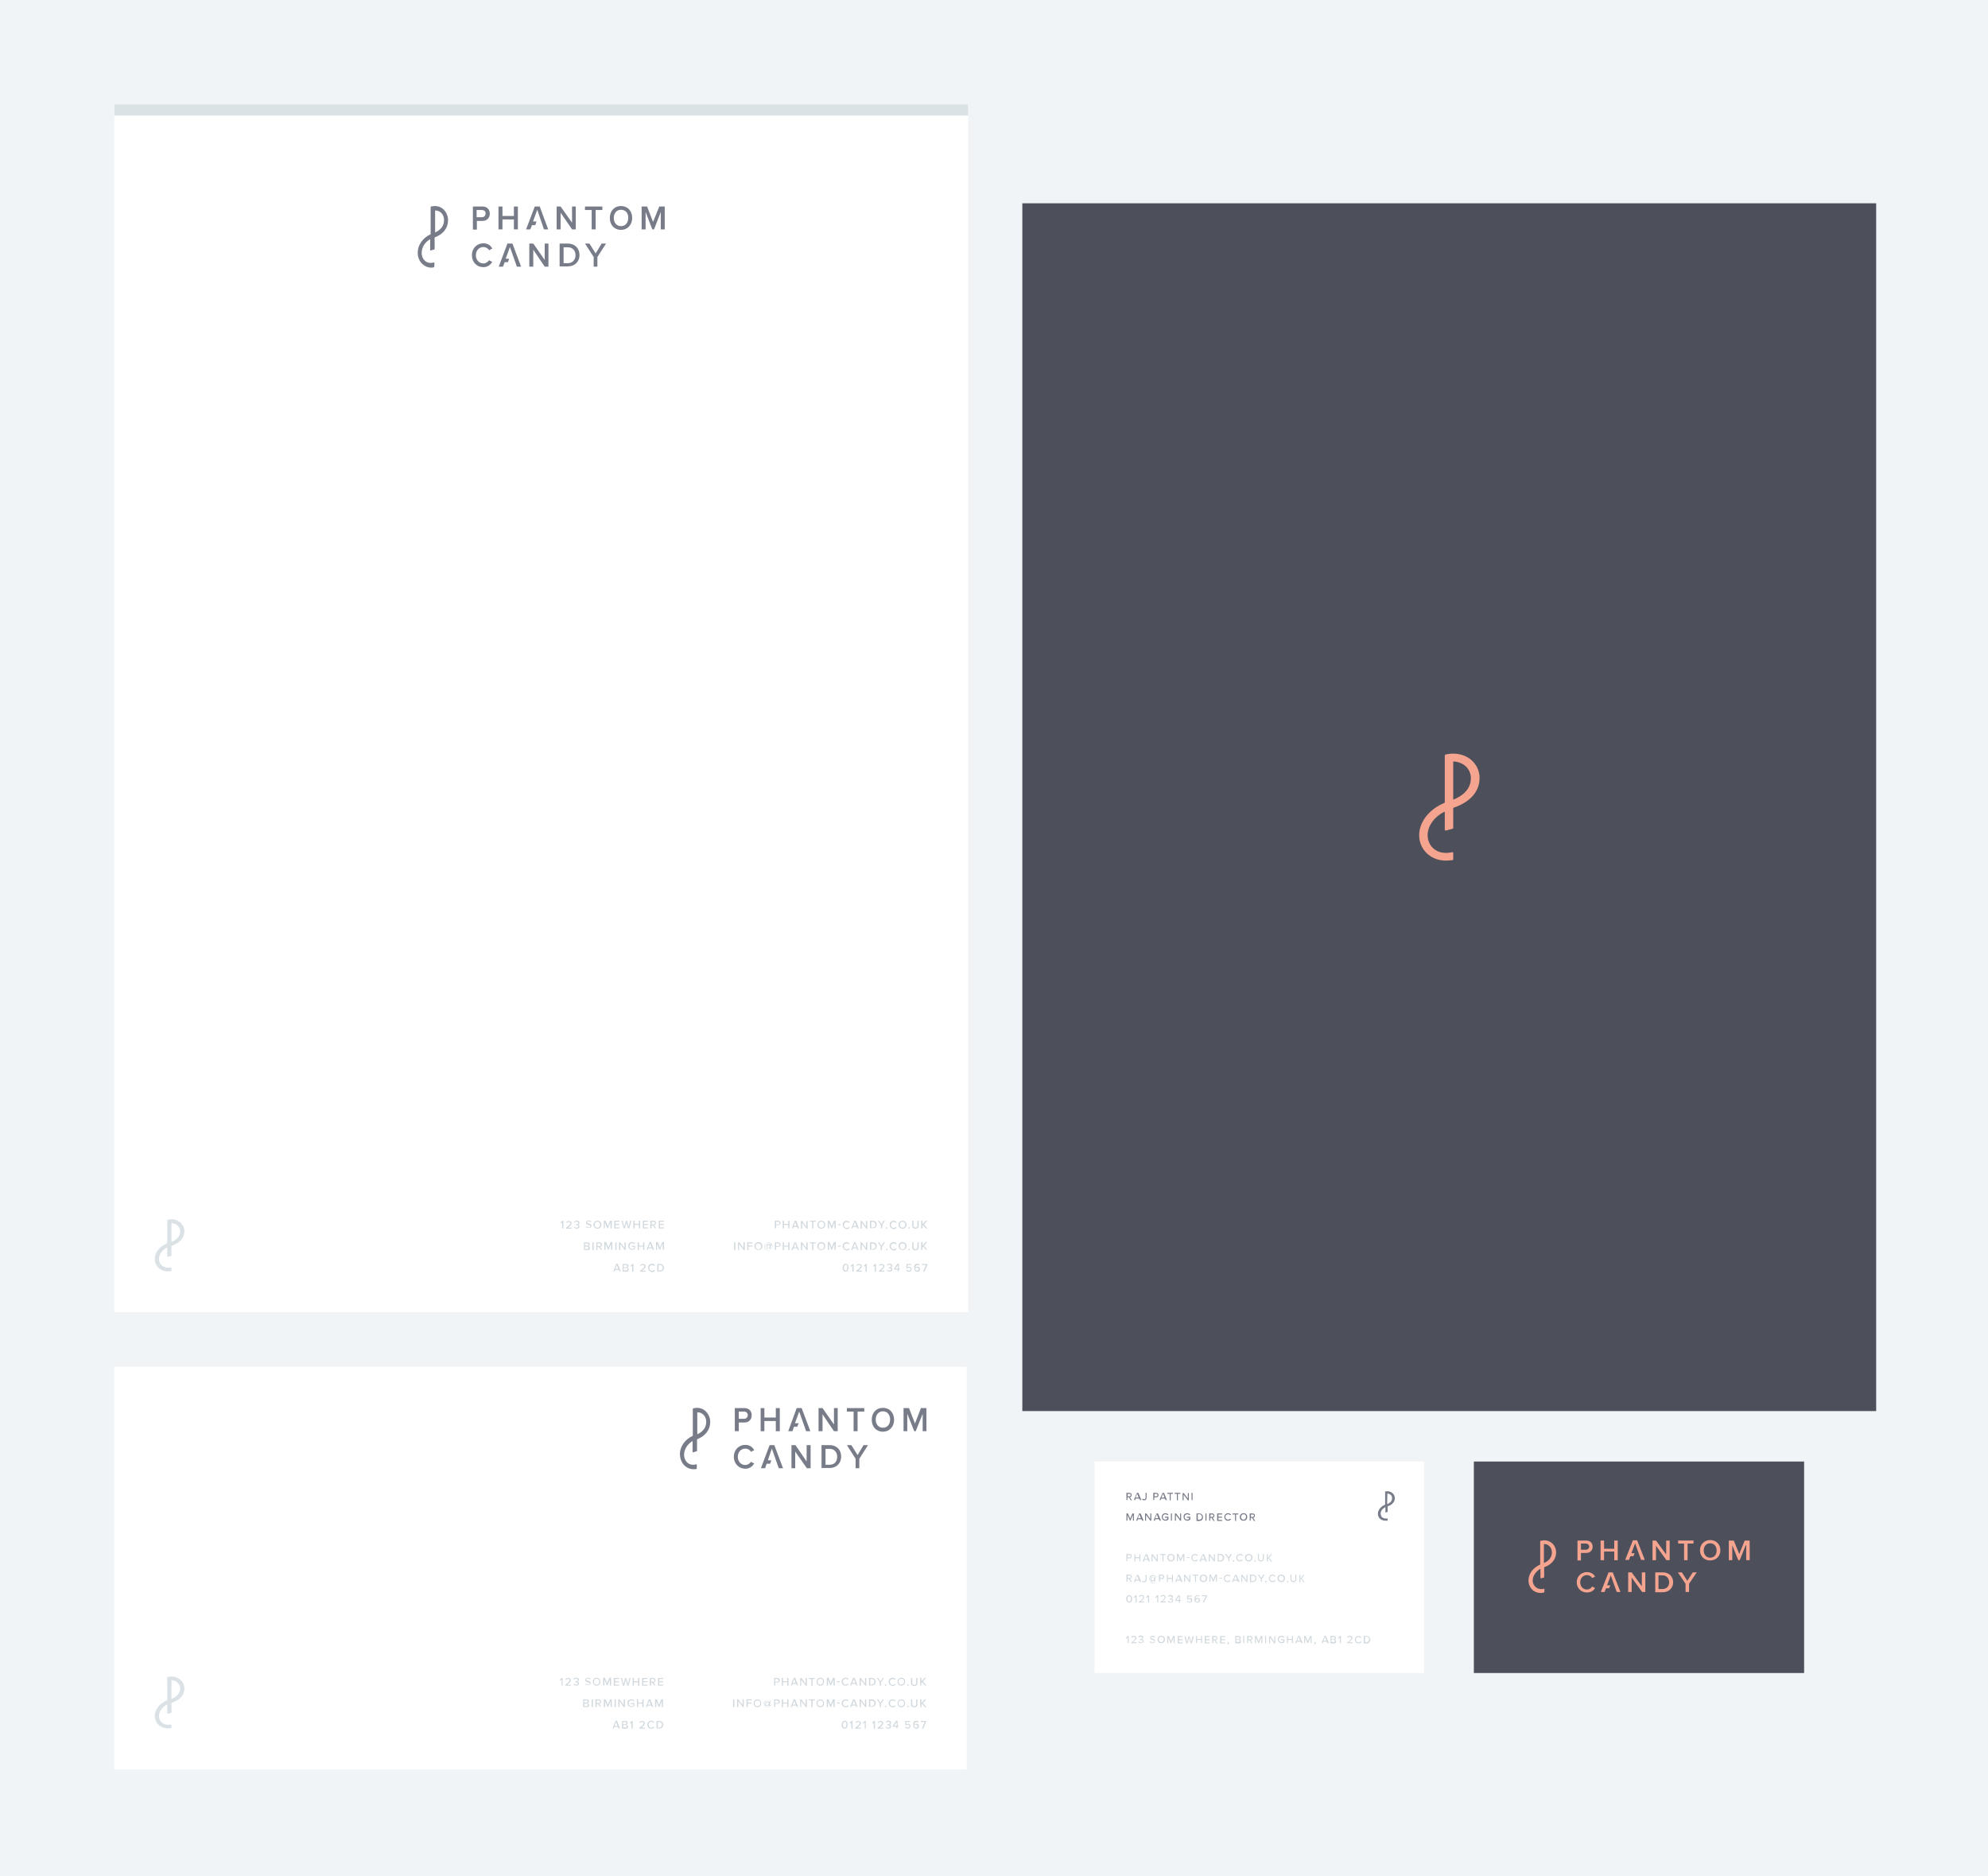 <?xml version="1.0" encoding="utf-8"?>
<!-- Generator: Adobe Illustrator 21.1.0, SVG Export Plug-In . SVG Version: 6.00 Build 0)  -->
<svg version="1.1" id="Layer_1" xmlns="http://www.w3.org/2000/svg" xmlns:xlink="http://www.w3.org/1999/xlink" x="0px" y="0px"
	 viewBox="0 0 800 755" style="enable-background:new 0 0 800 755;" xml:space="preserve">
<style type="text/css">
	.st0{fill:#F1F4F6;}
	.st1{fill:#4D4F5B;}
	.st2{clip-path:url(#SVGID_2_);fill:#F4A48F;}
	.st3{fill:#FFFFFF;}
	.st4{clip-path:url(#SVGID_4_);fill:#DBE2E6;}
	.st5{fill:#D1D9DE;}
	.st6{fill:#787C89;}
	.st7{clip-path:url(#SVGID_6_);fill:#787C89;}
	.st8{clip-path:url(#SVGID_8_);fill:#787C89;}
	.st9{clip-path:url(#SVGID_10_);fill:#787C89;}
	.st10{clip-path:url(#SVGID_12_);fill:#787C89;}
	.st11{clip-path:url(#SVGID_14_);fill:#787C89;}
	.st12{fill:#DBE2E6;}
	.st13{fill:#F4A48F;}
	.st14{clip-path:url(#SVGID_16_);fill:#DBE2E6;}
	.st15{clip-path:url(#SVGID_18_);fill:#787C89;}
	.st16{clip-path:url(#SVGID_20_);fill:#787C89;}
	.st17{clip-path:url(#SVGID_22_);fill:#787C89;}
	.st18{clip-path:url(#SVGID_24_);fill:#787C89;}
	.st19{clip-path:url(#SVGID_26_);fill:#787C89;}
	.st20{clip-path:url(#SVGID_28_);fill:#787C89;}
</style>
<rect class="st0" width="800" height="755"/>
<g>
	<rect x="411.4" y="81.8" class="st1" width="343.6" height="486"/>
	<g>
		<g>
			<defs>
				<rect id="SVGID_1_" x="411.4" y="81.8" width="343.6" height="486"/>
			</defs>
			<clipPath id="SVGID_2_">
				<use xlink:href="#SVGID_1_"  style="overflow:visible;"/>
			</clipPath>
			<path class="st2" d="M585,306.4c-0.1,0-0.2,0.1-0.2,0.2v15c0,0.1,0.1,0.2,0.2,0.1c3.6-1.5,6.9-4.1,6.9-8.6c0-2.1-1-4-2.6-5.2
				C588.1,307,586.6,306.5,585,306.4 M581.9,346.3c-2.3,0-4.5-0.6-6.3-1.8c-3-2-4.7-5.3-4.5-9c0.3-5.2,4.3-10,10.1-12.4
				c0.1,0,0.2-0.1,0.2-0.3V304c0-0.2,0.2-0.4,0.4-0.4l1-0.2c3.2-0.5,6.3,0.2,8.8,2c2.4,1.9,3.8,4.6,3.8,7.6c0,5.5-3.7,9.7-10.4,12
				c-0.1,0-0.2,0.1-0.2,0.3v7.8c0,0.2-0.1,0.3-0.3,0.4l-2.7,0.7c-0.2,0-0.4-0.1-0.4-0.3v-7.1c0-0.1-0.1-0.2-0.3-0.1
				c-3.9,2-6.4,5.4-6.6,9c-0.1,2.6,1,4.9,3.1,6.3c1.8,1.2,4.2,1.5,6.8,0.9c0.2,0,0.4,0.1,0.4,0.3v2.5c0,0.2-0.1,0.4-0.3,0.4
				C583.6,346.2,582.7,346.3,581.9,346.3"/>
		</g>
	</g>
</g>
<g>
	<g>
		<rect x="46" y="42" class="st3" width="343.6" height="486"/>
		<g>
			<g>
				<defs>
					<rect id="SVGID_3_" x="46" y="42" width="343.6" height="486"/>
				</defs>
				<clipPath id="SVGID_4_">
					<use xlink:href="#SVGID_3_"  style="overflow:visible;"/>
				</clipPath>
				<path class="st4" d="M69.1,492.2c-0.1,0-0.1,0-0.1,0.1v7.3c0,0.1,0.1,0.1,0.1,0.1c1.7-0.7,3.4-2,3.4-4.2c0-1-0.5-1.9-1.3-2.6
					C70.7,492.5,69.9,492.2,69.1,492.2 M67.6,511.6c-1.1,0-2.2-0.3-3.1-0.9c-1.5-1-2.3-2.6-2.2-4.4c0.1-2.5,2.1-4.9,4.9-6
					c0.1,0,0.1-0.1,0.1-0.1V491c0-0.1,0.1-0.2,0.2-0.2l0.5-0.1c1.6-0.3,3.1,0.1,4.3,1c1.2,0.9,1.9,2.3,1.9,3.7
					c0,2.7-1.8,4.7-5.1,5.9c-0.1,0-0.1,0.1-0.1,0.1v3.8c0,0.1-0.1,0.2-0.2,0.2l-1.3,0.3c-0.1,0-0.2,0-0.2-0.1v-3.5
					c0-0.1-0.1-0.1-0.1-0.1c-1.9,1-3.1,2.6-3.2,4.4c-0.1,1.3,0.5,2.4,1.5,3.1c0.9,0.6,2.1,0.8,3.3,0.5c0.1,0,0.2,0,0.2,0.1v1.2
					c0,0.1-0.1,0.2-0.2,0.2C68.4,511.6,68,511.6,67.6,511.6"/>
			</g>
		</g>
		<g>
			<path class="st5" d="M226.3,491.8l-0.5,0.5l-0.3-0.3l0.8-0.8h0.4v3.1h-0.5v-2.5H226.3z"/>
			<path class="st5" d="M227.8,494c1.2-0.9,1.7-1.3,1.7-1.8c0-0.4-0.3-0.5-0.6-0.5c-0.4,0-0.6,0.2-0.8,0.4l-0.3-0.3
				c0.3-0.3,0.7-0.5,1.1-0.5c0.6,0,1.1,0.3,1.1,0.9s-0.6,1.1-1.4,1.8h1.4v0.4h-2.2V494z"/>
			<path class="st5" d="M231.1,493.6c0.2,0.2,0.5,0.4,0.9,0.4s0.7-0.2,0.7-0.5s-0.3-0.5-0.7-0.5c-0.1,0-0.3,0-0.3,0v-0.4
				c0.1,0,0.2,0,0.3,0c0.4,0,0.7-0.1,0.7-0.5c0-0.3-0.3-0.5-0.7-0.5c-0.3,0-0.6,0.1-0.8,0.4l-0.2-0.3c0.2-0.3,0.6-0.5,1.1-0.5
				c0.6,0,1.1,0.3,1.1,0.8c0,0.4-0.4,0.7-0.7,0.7c0.3,0,0.7,0.3,0.7,0.8s-0.4,0.9-1.1,0.9c-0.5,0-0.9-0.2-1.1-0.5L231.1,493.6z"/>
			<path class="st5" d="M235.9,493.5c0.2,0.2,0.5,0.4,1,0.4s0.7-0.3,0.7-0.5c0-0.3-0.4-0.4-0.7-0.5c-0.5-0.1-1.1-0.3-1.1-0.9
				c0-0.5,0.4-0.9,1.1-0.9c0.5,0,0.8,0.2,1.1,0.4l-0.3,0.3c-0.2-0.2-0.6-0.4-0.9-0.4c-0.3,0-0.6,0.2-0.6,0.4c0,0.3,0.3,0.4,0.7,0.5
				c0.5,0.1,1.1,0.3,1.1,0.9c0,0.5-0.3,0.9-1.2,0.9c-0.5,0-1-0.2-1.2-0.5L235.9,493.5z"/>
			<path class="st5" d="M240.4,491.2c0.9,0,1.6,0.7,1.6,1.6s-0.6,1.6-1.6,1.6c-0.9,0-1.6-0.7-1.6-1.6
				C238.9,491.9,239.5,491.2,240.4,491.2z M240.4,491.6c-0.7,0-1.1,0.5-1.1,1.2s0.4,1.2,1.1,1.2c0.7,0,1.1-0.5,1.1-1.2
				S241.1,491.6,240.4,491.6z"/>
			<path class="st5" d="M245.6,491.9l-1,2.4h-0.2l-1-2.4v2.4H243v-3.1h0.7l0.9,2.2l0.9-2.2h0.7v3.1h-0.5L245.6,491.9L245.6,491.9z"
				/>
			<path class="st5" d="M247.2,491.2h2.1v0.4h-1.6v0.9h1.6v0.4h-1.6v1h1.6v0.4h-2.1V491.2z"/>
			<path class="st5" d="M252.1,491.9l-0.6,2.4H251l-0.9-3.1h0.5l0.6,2.5l0.7-2.5h0.4l0.7,2.5l0.6-2.5h0.5l-0.9,3.1h-0.5L252.1,491.9
				z"/>
			<path class="st5" d="M257.1,492.9h-1.7v1.4h-0.5v-3.1h0.5v1.3h1.7v-1.3h0.5v3.1h-0.5V492.9z"/>
			<path class="st5" d="M258.7,491.2h2.1v0.4h-1.6v0.9h1.6v0.4h-1.6v1h1.6v0.4h-2.1V491.2z"/>
			<path class="st5" d="M262.8,493.1h-0.6v1.2h-0.5v-3.1h1.3c0.6,0,1,0.4,1,0.9c0,0.6-0.4,0.8-0.8,0.9l0.8,1.2h-0.5L262.8,493.1z
				 M263,491.6h-0.8v1.1h0.8c0.3,0,0.6-0.2,0.6-0.5C263.6,491.9,263.4,491.6,263,491.6z"/>
			<path class="st5" d="M265.1,491.2h2.1v0.4h-1.6v0.9h1.6v0.4h-1.6v1h1.6v0.4h-2.1V491.2z"/>
		</g>
		<g>
			<path class="st5" d="M235,499.9h1.4c0.5,0,0.9,0.3,0.9,0.8c0,0.4-0.3,0.6-0.5,0.7c0.3,0.1,0.6,0.4,0.6,0.8c0,0.5-0.3,0.8-0.9,0.8
				H235V499.9z M236.3,501.2c0.3,0,0.5-0.2,0.5-0.4c0-0.3-0.2-0.5-0.5-0.5h-0.9v0.9H236.3z M236.3,502.6c0.3,0,0.5-0.2,0.5-0.5
				s-0.2-0.5-0.5-0.5h-0.9v1H236.3z"/>
			<path class="st5" d="M238.4,499.9h0.5v3.1h-0.5V499.9z"/>
			<path class="st5" d="M241,501.8h-0.6v1.2H240v-3.1h1.3c0.6,0,1,0.4,1,0.9c0,0.6-0.4,0.8-0.8,0.9l0.8,1.2h-0.5L241,501.8z
				 M241.2,500.3h-0.8v1.1h0.8c0.3,0,0.6-0.2,0.6-0.5C241.8,500.5,241.6,500.3,241.2,500.3z"/>
			<path class="st5" d="M245.9,500.5l-1,2.4h-0.2l-1-2.4v2.4h-0.5v-3.1h0.7l0.9,2.2l0.9-2.2h0.7v3.1h-0.5L245.9,500.5L245.9,500.5z"
				/>
			<path class="st5" d="M247.6,499.9h0.5v3.1h-0.5V499.9z"/>
			<path class="st5" d="M249.6,500.6v2.4h-0.5v-3.1h0.5l1.7,2.3v-2.3h0.5v3.1h-0.4L249.6,500.6z"/>
			<path class="st5" d="M254.4,499.8c0.6,0,1,0.3,1.2,0.6l-0.4,0.2c-0.2-0.2-0.5-0.4-0.8-0.4c-0.6,0-1.1,0.5-1.1,1.2
				s0.5,1.2,1.1,1.2c0.3,0,0.6-0.2,0.8-0.3v-0.6h-1v-0.4h1.4v1.1c-0.3,0.3-0.7,0.5-1.2,0.5c-0.9,0-1.6-0.6-1.6-1.6
				S253.5,499.8,254.4,499.8z"/>
			<path class="st5" d="M258.8,501.6h-1.7v1.4h-0.5v-3.1h0.5v1.3h1.7v-1.3h0.5v3.1h-0.5V501.6z"/>
			<path class="st5" d="M262.4,502.3h-1.5l-0.2,0.6h-0.5l1.2-3.1h0.6l1.2,3.1h-0.5L262.4,502.3z M261,501.9h1.2l-0.6-1.6L261,501.9z
				"/>
			<path class="st5" d="M266.6,500.5l-1,2.4h-0.2l-1-2.4v2.4H264v-3.1h0.7l0.9,2.2l0.9-2.2h0.7v3.1h-0.5v-2.4H266.6z"/>
		</g>
		<g>
			<path class="st5" d="M249,511h-1.5l-0.2,0.6h-0.5l1.2-3.1h0.6l1.2,3.1h-0.5L249,511z M247.6,510.6h1.2l-0.6-1.6L247.6,510.6z"/>
			<path class="st5" d="M250.6,508.6h1.4c0.5,0,0.9,0.3,0.9,0.8c0,0.4-0.3,0.6-0.5,0.7c0.3,0.1,0.6,0.4,0.6,0.8
				c0,0.5-0.3,0.8-0.9,0.8h-1.5V508.6z M251.9,509.9c0.3,0,0.5-0.2,0.5-0.4c0-0.3-0.2-0.5-0.5-0.5H251v0.9H251.9z M252,511.2
				c0.3,0,0.5-0.2,0.5-0.5s-0.2-0.5-0.5-0.5h-1v1H252z"/>
			<path class="st5" d="M254.5,509.2l-0.5,0.5l-0.3-0.3l0.8-0.8h0.4v3.1h-0.5v-2.5H254.5z"/>
			<path class="st5" d="M257.6,511.3c1.2-0.9,1.7-1.3,1.7-1.8c0-0.4-0.3-0.5-0.6-0.5c-0.4,0-0.6,0.2-0.8,0.4l-0.3-0.3
				c0.3-0.3,0.7-0.5,1.1-0.5c0.6,0,1.1,0.3,1.1,0.9s-0.6,1.1-1.4,1.8h1.4v0.4h-2.2L257.6,511.3L257.6,511.3z"/>
			<path class="st5" d="M260.8,510.1c0-0.9,0.7-1.6,1.6-1.6c0.6,0,1,0.3,1.2,0.7l-0.4,0.2c-0.2-0.3-0.5-0.4-0.8-0.4
				c-0.6,0-1.1,0.5-1.1,1.2s0.5,1.2,1.1,1.2c0.4,0,0.7-0.2,0.8-0.4l0.4,0.2c-0.2,0.4-0.6,0.7-1.2,0.7
				C261.5,511.7,260.8,511,260.8,510.1z"/>
			<path class="st5" d="M264.5,508.6h1.1c1,0,1.6,0.7,1.6,1.5c0,0.9-0.6,1.5-1.6,1.5h-1.1V508.6z M265.6,511.2
				c0.7,0,1.1-0.5,1.1-1.1s-0.4-1.1-1.1-1.1H265v2.3L265.6,511.2L265.6,511.2z"/>
		</g>
		<path class="st5" d="M311.8,491.2h1.3c0.6,0,1,0.4,1,0.9s-0.4,0.9-1,0.9h-0.8v1.2h-0.5V491.2z M313.1,491.6h-0.8v1.1h0.8
			c0.3,0,0.6-0.2,0.6-0.5S313.4,491.6,313.1,491.6z M317.2,492.9h-1.7v1.4H315v-3.1h0.5v1.3h1.7v-1.3h0.5v3.1h-0.5V492.9z
			 M320.8,493.7h-1.5l-0.2,0.6h-0.5l1.2-3.1h0.6l1.2,3.1H321L320.8,493.7z M319.4,493.3h1.2l-0.6-1.6L319.4,493.3z M322.8,492v2.4
			h-0.5v-3.1h0.5l1.7,2.3v-2.3h0.5v3.1h-0.4L322.8,492z M326.9,491.6h-1v-0.4h2.4v0.4h-1v2.7h-0.5v-2.7H326.9z M330.5,491.2
			c0.9,0,1.6,0.7,1.6,1.6s-0.6,1.6-1.6,1.6s-1.6-0.7-1.6-1.6S329.6,491.2,330.5,491.2z M330.5,491.6c-0.7,0-1.1,0.5-1.1,1.2
			s0.4,1.2,1.1,1.2s1.1-0.5,1.1-1.2S331.2,491.6,330.5,491.6z M335.8,491.9l-1,2.4h-0.2l-1-2.4v2.4h-0.5v-3.1h0.7l0.9,2.2l0.9-2.2
			h0.7v3.1h-0.5V491.9z M337.2,492.6h1.1v0.4h-1.1V492.6z M339.1,492.8c0-0.9,0.7-1.6,1.6-1.6c0.6,0,1,0.3,1.2,0.7l-0.4,0.2
			c-0.2-0.3-0.5-0.4-0.8-0.4c-0.6,0-1.1,0.5-1.1,1.2s0.5,1.2,1.1,1.2c0.4,0,0.7-0.2,0.8-0.4l0.4,0.2c-0.2,0.4-0.6,0.7-1.2,0.7
			C339.8,494.4,339.1,493.7,339.1,492.8z M344.8,493.7h-1.5l-0.2,0.6h-0.5l1.2-3.1h0.6l1.2,3.1H345L344.8,493.7z M343.4,493.3h1.2
			l-0.6-1.6L343.4,493.3z M346.8,492v2.4h-0.5v-3.1h0.5l1.7,2.3v-2.3h0.5v3.1h-0.4L346.8,492z M350.1,491.2h1.1c1,0,1.6,0.7,1.6,1.5
			c0,0.9-0.6,1.5-1.6,1.5h-1.1V491.2z M351.2,493.9c0.7,0,1.1-0.5,1.1-1.1s-0.4-1.1-1.1-1.1h-0.6v2.3L351.2,493.9L351.2,493.9z
			 M354.5,493l-1.2-1.8h0.5l0.9,1.4l0.9-1.4h0.5L355,493v1.3h-0.5V493z M356.8,493.8c0.2,0,0.3,0.1,0.3,0.3s-0.1,0.3-0.3,0.3
			c-0.2,0-0.3-0.1-0.3-0.3S356.6,493.8,356.8,493.8z M358,492.8c0-0.9,0.7-1.6,1.6-1.6c0.6,0,1,0.3,1.2,0.7l-0.4,0.2
			c-0.2-0.3-0.5-0.4-0.8-0.4c-0.6,0-1.1,0.5-1.1,1.2s0.5,1.2,1.1,1.2c0.4,0,0.7-0.2,0.8-0.4l0.4,0.2c-0.2,0.4-0.6,0.7-1.2,0.7
			C358.7,494.4,358,493.7,358,492.8z M363.2,491.2c0.9,0,1.6,0.7,1.6,1.6s-0.6,1.6-1.6,1.6s-1.6-0.7-1.6-1.6
			S362.3,491.2,363.2,491.2z M363.2,491.6c-0.7,0-1.1,0.5-1.1,1.2s0.4,1.2,1.1,1.2s1.1-0.5,1.1-1.2
			C364.3,492.1,363.8,491.6,363.2,491.6z M365.8,493.8c0.2,0,0.3,0.1,0.3,0.3s-0.1,0.3-0.3,0.3c-0.2,0-0.3-0.1-0.3-0.3
			S365.7,493.8,365.8,493.8z M367.1,491.2h0.5v1.9c0,0.5,0.3,0.9,0.8,0.9s0.8-0.3,0.8-0.9v-1.9h0.5v1.9c0,0.8-0.4,1.3-1.3,1.3
			s-1.3-0.5-1.3-1.3V491.2z M371.5,493l-0.3,0.3v1h-0.5v-3.1h0.5v1.5l1.3-1.5h0.6l-1.3,1.5l1.4,1.6h-0.6L371.5,493z"/>
		<path class="st5" d="M295.4,499.9h0.5v3.1h-0.5V499.9z M297.4,500.6v2.4H297v-3.1h0.5l1.7,2.3v-2.3h0.5v3.1h-0.4L297.4,500.6z
			 M300.7,499.9h2.1v0.4h-1.6v0.9h1.6v0.4h-1.6v1.4h-0.5V499.9z M305.2,499.8c0.9,0,1.6,0.7,1.6,1.6s-0.6,1.6-1.6,1.6
			s-1.6-0.7-1.6-1.6S304.3,499.8,305.2,499.8z M305.2,500.3c-0.7,0-1.1,0.5-1.1,1.2s0.4,1.2,1.1,1.2s1.1-0.5,1.1-1.2
			C306.3,500.8,305.8,500.3,305.2,500.3z M309.4,500c0.9,0,1.5,0.7,1.5,1.4c0,0.7-0.4,1.1-0.8,1.1c-0.3,0-0.4-0.2-0.4-0.4l0,0
			c-0.2,0.2-0.4,0.4-0.7,0.4c-0.4,0-0.7-0.3-0.7-0.8c0-0.6,0.5-1.1,1.1-1.1c0.3,0,0.5,0.2,0.6,0.3l0.1-0.3h0.4L310,502v0.1
			c0,0.2,0.1,0.2,0.2,0.2c0.2,0,0.5-0.2,0.5-0.8c0-0.7-0.5-1.3-1.3-1.3c-0.9,0-1.6,0.8-1.6,1.6c0,0.7,0.6,1.3,1.3,1.3
			c0.3,0,0.6-0.1,0.9-0.3l0.1,0.1c-0.3,0.2-0.6,0.3-1,0.3c-0.8,0-1.5-0.6-1.5-1.4C307.6,500.9,308.5,500,309.4,500z M309.8,501.3
			c-0.1-0.1-0.2-0.3-0.4-0.3c-0.4,0-0.8,0.4-0.8,0.8c0,0.3,0.2,0.5,0.4,0.5c0.3,0,0.5-0.2,0.6-0.4L309.8,501.3z M311.8,499.9h1.3
			c0.6,0,1,0.4,1,0.9s-0.4,0.9-1,0.9h-0.8v1.2h-0.5V499.9z M313.1,500.3h-0.8v1.1h0.8c0.3,0,0.6-0.2,0.6-0.5
			S313.4,500.3,313.1,500.3z M317.2,501.6h-1.7v1.4H315v-3.1h0.5v1.3h1.7v-1.3h0.5v3.1h-0.5V501.6z M320.8,502.3h-1.5L319,503h-0.5
			l1.2-3.1h0.6l1.2,3.1H321L320.8,502.3z M319.4,501.9h1.2l-0.6-1.6L319.4,501.9z M322.8,500.6v2.4h-0.5v-3.1h0.5l1.7,2.3v-2.3h0.5
			v3.1h-0.4L322.8,500.6z M326.9,500.3h-1v-0.4h2.4v0.4h-1v2.7h-0.5v-2.7H326.9z M330.5,499.8c0.9,0,1.6,0.7,1.6,1.6
			s-0.6,1.6-1.6,1.6s-1.6-0.7-1.6-1.6S329.6,499.8,330.5,499.8z M330.5,500.3c-0.7,0-1.1,0.5-1.1,1.2s0.4,1.2,1.1,1.2
			s1.1-0.5,1.1-1.2S331.2,500.3,330.5,500.3z M335.8,500.5l-1,2.4h-0.2l-1-2.4v2.4h-0.5v-3.1h0.7l0.9,2.2l0.9-2.2h0.7v3.1h-0.5
			V500.5z M337.2,501.2h1.1v0.4h-1.1V501.2z M339.1,501.4c0-0.9,0.7-1.6,1.6-1.6c0.6,0,1,0.3,1.2,0.7l-0.4,0.2
			c-0.2-0.3-0.5-0.4-0.8-0.4c-0.6,0-1.1,0.5-1.1,1.2s0.5,1.2,1.1,1.2c0.4,0,0.7-0.2,0.8-0.4l0.4,0.2c-0.2,0.4-0.6,0.7-1.2,0.7
			C339.8,503,339.1,502.4,339.1,501.4z M344.8,502.3h-1.5L343,503h-0.5l1.2-3.1h0.6l1.2,3.1H345L344.8,502.3z M343.4,501.9h1.2
			l-0.6-1.6L343.4,501.9z M346.8,500.6v2.4h-0.5v-3.1h0.5l1.7,2.3v-2.3h0.5v3.1h-0.4L346.8,500.6z M350.1,499.9h1.1
			c1,0,1.6,0.7,1.6,1.5c0,0.9-0.6,1.5-1.6,1.5h-1.1V499.9z M351.2,502.6c0.7,0,1.1-0.5,1.1-1.1s-0.4-1.1-1.1-1.1h-0.6v2.3
			L351.2,502.6L351.2,502.6z M354.5,501.7l-1.2-1.8h0.5l0.9,1.4l0.9-1.4h0.5l-1.2,1.8v1.3h-0.5v-1.3H354.5z M356.8,502.5
			c0.2,0,0.3,0.1,0.3,0.3s-0.1,0.3-0.3,0.3s-0.3-0.1-0.3-0.3S356.6,502.5,356.8,502.5z M358,501.4c0-0.9,0.7-1.6,1.6-1.6
			c0.6,0,1,0.3,1.2,0.7l-0.4,0.2c-0.2-0.3-0.5-0.4-0.8-0.4c-0.6,0-1.1,0.5-1.1,1.2s0.5,1.2,1.1,1.2c0.4,0,0.7-0.2,0.8-0.4l0.4,0.2
			c-0.2,0.4-0.6,0.7-1.2,0.7C358.7,503,358,502.4,358,501.4z M363.2,499.8c0.9,0,1.6,0.7,1.6,1.6s-0.6,1.6-1.6,1.6
			c-0.9,0-1.6-0.7-1.6-1.6S362.3,499.8,363.2,499.8z M363.2,500.3c-0.7,0-1.1,0.5-1.1,1.2s0.4,1.2,1.1,1.2s1.1-0.5,1.1-1.2
			C364.3,500.8,363.8,500.3,363.2,500.3z M365.8,502.5c0.2,0,0.3,0.1,0.3,0.3s-0.1,0.3-0.3,0.3s-0.3-0.1-0.3-0.3
			S365.7,502.5,365.8,502.5z M367.1,499.9h0.5v1.9c0,0.5,0.3,0.9,0.8,0.9s0.8-0.3,0.8-0.9v-1.9h0.5v1.9c0,0.8-0.4,1.3-1.3,1.3
			s-1.3-0.5-1.3-1.3V499.9z M371.5,501.6l-0.3,0.3v1h-0.5v-3.1h0.5v1.5l1.3-1.5h0.6l-1.3,1.5l1.4,1.6h-0.6L371.5,501.6z"/>
		<g>
			<path class="st5" d="M340.3,508.5c0.9,0,1.2,0.8,1.2,1.6c0,0.8-0.4,1.6-1.2,1.6c-0.9,0-1.2-0.8-1.2-1.6
				C339.1,509.3,339.5,508.5,340.3,508.5z M340.3,508.9c-0.5,0-0.7,0.6-0.7,1.2s0.2,1.2,0.7,1.2s0.7-0.6,0.7-1.2
				C341.1,509.5,340.9,508.9,340.3,508.9z"/>
			<path class="st5" d="M343.1,509.2l-0.5,0.5l-0.3-0.3l0.8-0.8h0.4v3.1H343v-2.5H343.1z"/>
			<path class="st5" d="M344.6,511.3c1.2-0.9,1.7-1.3,1.7-1.8c0-0.4-0.3-0.5-0.6-0.5c-0.4,0-0.6,0.2-0.8,0.4l-0.3-0.3
				c0.3-0.3,0.7-0.5,1.1-0.5c0.6,0,1.1,0.3,1.1,0.9s-0.6,1.1-1.4,1.8h1.4v0.4h-2.2L344.6,511.3L344.6,511.3z"/>
			<path class="st5" d="M348.4,509.2l-0.5,0.5l-0.3-0.3l0.8-0.8h0.4v3.1h-0.5v-2.5H348.4z"/>
			<path class="st5" d="M352.1,509.2l-0.5,0.5l-0.3-0.3l0.8-0.8h0.4v3.1H352v-2.5H352.1z"/>
			<path class="st5" d="M353.7,511.3c1.2-0.9,1.7-1.3,1.7-1.8c0-0.4-0.3-0.5-0.6-0.5c-0.4,0-0.6,0.2-0.8,0.4l-0.3-0.3
				c0.3-0.3,0.7-0.5,1.1-0.5c0.6,0,1.1,0.3,1.1,0.9s-0.6,1.1-1.4,1.8h1.4v0.4h-2.2L353.7,511.3L353.7,511.3z"/>
			<path class="st5" d="M357,510.9c0.2,0.2,0.5,0.4,0.9,0.4s0.7-0.2,0.7-0.5s-0.3-0.5-0.7-0.5c-0.1,0-0.3,0-0.3,0v-0.4
				c0.1,0,0.2,0,0.3,0c0.4,0,0.7-0.1,0.7-0.5c0-0.3-0.3-0.5-0.7-0.5c-0.3,0-0.6,0.1-0.8,0.4l-0.2-0.3c0.2-0.3,0.6-0.5,1.1-0.5
				c0.6,0,1.1,0.3,1.1,0.8c0,0.4-0.4,0.7-0.7,0.7c0.3,0,0.7,0.3,0.7,0.8s-0.4,0.9-1.1,0.9c-0.5,0-0.9-0.2-1.1-0.5L357,510.9z"/>
			<path class="st5" d="M361.3,510.9h-1.5v-0.4l1.3-2h0.6v1.9h0.4v0.4h-0.4v0.7h-0.5v-0.6H361.3z M360.3,510.5h1V509L360.3,510.5z"
				/>
			<path class="st5" d="M365,510.9c0.2,0.2,0.5,0.4,0.8,0.4c0.4,0,0.7-0.3,0.7-0.6c0-0.4-0.3-0.6-0.7-0.6c-0.3,0-0.5,0.1-0.7,0.3
				l-0.3-0.1v-1.7h1.9v0.4h-1.5v1c0.1-0.1,0.4-0.3,0.7-0.3c0.5,0,1,0.4,1,1s-0.5,1-1.1,1c-0.5,0-0.9-0.2-1.1-0.5L365,510.9z"/>
			<path class="st5" d="M369.1,508.5c0.4,0,0.7,0.1,0.9,0.4l-0.2,0.4c-0.2-0.2-0.3-0.3-0.6-0.3c-0.6,0-0.8,0.5-0.8,1.1v0.1
				c0.1-0.2,0.5-0.5,0.8-0.5c0.6,0,1,0.3,1,1c0,0.6-0.4,1-1.1,1c-0.9,0-1.2-0.7-1.2-1.6C367.8,509.2,368.3,508.5,369.1,508.5z
				 M369,510.1c-0.3,0-0.6,0.2-0.7,0.4c0,0.4,0.2,0.8,0.7,0.8c0.4,0,0.7-0.3,0.7-0.6C369.7,510.3,369.4,510.1,369,510.1z"/>
			<path class="st5" d="M372.6,509H371v-0.4h2.2v0.3l-1.2,2.8h-0.5L372.6,509z"/>
		</g>
		<polygon class="st6" points="205.2,99.4 203.5,104.1 204.9,104.1 204.4,105.5 203.1,105.5 202.4,107.3 200.7,107.3 204.2,98 
			206.2,98 209.7,107.3 208,107.3 		"/>
		<g>
			<g>
				<defs>
					<rect id="SVGID_5_" x="46" y="42" width="343.6" height="486"/>
				</defs>
				<clipPath id="SVGID_6_">
					<use xlink:href="#SVGID_5_"  style="overflow:visible;"/>
				</clipPath>
				<path class="st7" d="M193.9,84.5h-2.1v2.9h2.1c0.9,0,1.5-0.6,1.5-1.5C195.5,85.1,194.8,84.5,193.9,84.5 M190.3,83.1h3.9
					c1.9,0,2.9,1.3,2.9,2.9s-1.1,2.9-2.9,2.9h-2.3v3.5h-1.6L190.3,83.1L190.3,83.1z"/>
			</g>
		</g>
		<polygon class="st6" points="206.8,88.3 202.2,88.3 202.2,92.3 200.6,92.3 200.6,83.1 202.2,83.1 202.2,86.9 206.8,86.9 
			206.8,83.1 208.4,83.1 208.4,92.3 206.8,92.3 		"/>
		<polygon class="st6" points="216.2,84.4 214.5,89.1 215.9,89.1 215.4,90.6 214.1,90.6 213.4,92.3 211.7,92.3 215.2,83.1 
			217.2,83.1 220.6,92.3 218.9,92.3 		"/>
		<polygon class="st6" points="225.6,85.6 225.6,92.3 224,92.3 224,83.1 225.6,83.1 230.2,89.6 230.2,83.1 231.7,83.1 231.7,92.3 
			230.2,92.3 		"/>
		<polygon class="st6" points="238.1,84.5 235.4,84.5 235.4,83.1 242.4,83.1 242.4,84.5 239.7,84.5 239.7,92.3 238.1,92.3 		"/>
		<g>
			<g>
				<defs>
					<rect id="SVGID_7_" x="46" y="42" width="343.6" height="486"/>
				</defs>
				<clipPath id="SVGID_8_">
					<use xlink:href="#SVGID_7_"  style="overflow:visible;"/>
				</clipPath>
				<path class="st8" d="M249.9,84.4c-1.8,0-2.9,1.4-2.9,3.3s1.1,3.3,2.9,3.3c1.8,0,2.9-1.4,2.9-3.3
					C252.9,85.8,251.7,84.4,249.9,84.4 M249.9,82.9c2.7,0,4.5,2,4.5,4.8s-1.9,4.8-4.5,4.8c-2.7,0-4.5-2-4.5-4.8
					S247.2,82.9,249.9,82.9"/>
			</g>
		</g>
		<polygon class="st6" points="265.9,85.3 263.2,92.3 262.5,92.3 259.8,85.3 259.8,92.3 258.2,92.3 258.2,83.1 260.4,83.1 
			262.8,89.3 265.3,83.1 267.5,83.1 267.5,92.3 265.9,92.3 		"/>
		<g>
			<g>
				<defs>
					<rect id="SVGID_9_" x="46" y="42" width="343.6" height="486"/>
				</defs>
				<clipPath id="SVGID_10_">
					<use xlink:href="#SVGID_9_"  style="overflow:visible;"/>
				</clipPath>
				<path class="st9" d="M189.9,102.7c0-2.8,2-4.8,4.6-4.8c1.9,0,3,1,3.6,2.1l-1.3,0.7c-0.4-0.8-1.3-1.3-2.3-1.3c-1.7,0-3,1.4-3,3.3
					s1.3,3.3,3,3.3c1,0,1.9-0.6,2.3-1.3l1.3,0.7c-0.7,1.1-1.8,2.1-3.6,2.1C191.9,107.5,189.9,105.5,189.9,102.7"/>
			</g>
		</g>
		<polygon class="st6" points="214.6,100.5 214.6,107.3 213,107.3 213,98 214.6,98 219.2,104.6 219.2,98 220.7,98 220.7,107.3 
			219.2,107.3 		"/>
		<g>
			<g>
				<defs>
					<rect id="SVGID_11_" x="46" y="42" width="343.6" height="486"/>
				</defs>
				<clipPath id="SVGID_12_">
					<use xlink:href="#SVGID_11_"  style="overflow:visible;"/>
				</clipPath>
				<path class="st10" d="M228.5,105.9c1.9,0,3.1-1.4,3.1-3.2c0-1.8-1.1-3.2-3.1-3.2h-1.7v6.4C226.8,105.9,228.5,105.9,228.5,105.9z
					 M225.2,98h3.3c2.8,0,4.7,1.9,4.7,4.6s-1.9,4.6-4.7,4.6h-3.3V98z"/>
			</g>
		</g>
		<polygon class="st6" points="238.9,103.4 235.4,98 237.2,98 239.7,102 242.1,98 243.9,98 240.4,103.4 240.4,107.3 238.9,107.3 		
			"/>
		<g>
			<g>
				<defs>
					<rect id="SVGID_13_" x="46" y="42" width="343.6" height="486"/>
				</defs>
				<clipPath id="SVGID_14_">
					<use xlink:href="#SVGID_13_"  style="overflow:visible;"/>
				</clipPath>
				<path class="st11" d="M175.2,84.7c-0.1,0-0.1,0.1-0.1,0.1v8.6c0,0.1,0.1,0.1,0.1,0.1c1.8-0.9,3.5-2.3,3.5-5c0-1.2-0.5-2.3-1.3-3
					C176.8,85,176,84.7,175.2,84.7 M173.6,107.7c-1.2,0-2.3-0.4-3.2-1.1c-1.5-1.1-2.4-3.1-2.3-5.2c0.1-3,2.2-5.8,5.1-7.1
					c0.1,0,0.1-0.1,0.1-0.1V83.3c0-0.1,0.1-0.2,0.2-0.2L174,83c1.6-0.3,3.2,0.1,4.4,1.2s1.9,2.7,1.9,4.4c0,3.2-1.9,5.6-5.3,6.9
					c-0.1,0-0.1,0.1-0.1,0.2v4.5c0,0.1-0.1,0.2-0.2,0.2l-1.4,0.4c-0.1,0-0.2,0-0.2-0.2v-4.2c0-0.1-0.1-0.1-0.1-0.1
					c-2,1.2-3.2,3.1-3.3,5.2c-0.1,1.5,0.5,2.8,1.5,3.6c0.9,0.7,2.1,0.9,3.4,0.5c0.1,0,0.2,0.1,0.2,0.2v1.5c0,0.1-0.1,0.2-0.2,0.2
					C174.5,107.6,174.1,107.7,173.6,107.7"/>
			</g>
		</g>
	</g>
	<rect x="46" y="42" class="st12" width="343.6" height="4.5"/>
</g>
<rect x="46" y="550" class="st3" width="343" height="162"/>
<rect x="440.5" y="588.1" class="st3" width="132.6" height="85.1"/>
<g>
	<rect x="593.1" y="588.1" class="st1" width="132.9" height="85.1"/>
	<g>
		<path class="st13" d="M648.2,633.9l-1.5,4h1.3l-0.5,1.2h-1.2l-0.6,1.5h-1.5l3.1-7.9h1.7l3.1,7.9h-1.5L648.2,633.9z"/>
		<path class="st13" d="M634.8,619.9h3.5c1.7,0,2.6,1.1,2.6,2.5c0,1.3-0.9,2.5-2.6,2.5h-2.1v3h-1.4V619.9z M638.1,621.1h-1.9v2.5
			h1.9c0.8,0,1.4-0.5,1.4-1.3C639.5,621.6,638.9,621.1,638.1,621.1z"/>
		<path class="st13" d="M649.6,624.3h-4.1v3.5h-1.4v-7.9h1.4v3.3h4.1v-3.3h1.4v7.9h-1.4V624.3z"/>
		<path class="st13" d="M658,621l-1.5,4h1.3l-0.5,1.2h-1.2l-0.6,1.5H654l3.1-7.9h1.7l3.1,7.9h-1.5L658,621z"/>
		<path class="st13" d="M666.4,622v5.8H665v-7.9h1.4l4.1,5.6v-5.6h1.4v7.9h-1.3L666.4,622z"/>
		<path class="st13" d="M677.7,621.1h-2.4v-1.2h6.2v1.2h-2.4v6.7h-1.4V621.1z"/>
		<path class="st13" d="M688.2,619.7c2.4,0,4.1,1.7,4.1,4.1c0,2.4-1.7,4.1-4.1,4.1c-2.4,0-4.1-1.7-4.1-4.1
			C684.1,621.5,685.8,619.7,688.2,619.7z M688.2,621c-1.6,0-2.6,1.2-2.6,2.9c0,1.6,1,2.9,2.6,2.9c1.6,0,2.6-1.2,2.6-2.9
			C690.8,622.2,689.8,621,688.2,621z"/>
		<path class="st13" d="M702.5,621.8l-2.4,6h-0.6l-2.4-6v6h-1.4v-7.9h2l2.2,5.4l2.2-5.4h2v7.9h-1.4V621.8z"/>
		<path class="st13" d="M634.5,636.7c0-2.4,1.8-4.1,4.1-4.1c1.7,0,2.7,0.8,3.3,1.8l-1.2,0.6c-0.4-0.7-1.1-1.2-2.1-1.2
			c-1.5,0-2.7,1.2-2.7,2.9s1.2,2.9,2.7,2.9c0.9,0,1.7-0.5,2.1-1.2l1.2,0.6c-0.6,1-1.6,1.8-3.3,1.8
			C636.3,640.8,634.5,639.1,634.5,636.7z"/>
		<path class="st13" d="M656.6,634.8v5.8h-1.4v-7.9h1.4l4.1,5.6v-5.6h1.4v7.9h-1.3L656.6,634.8z"/>
		<path class="st13" d="M666.1,632.7h3c2.5,0,4.2,1.6,4.2,4c0,2.3-1.7,4-4.2,4h-3V632.7z M669,639.4c1.7,0,2.7-1.2,2.7-2.7
			c0-1.5-1-2.8-2.7-2.8h-1.6v5.5H669z"/>
		<path class="st13" d="M678.3,637.3l-3.1-4.6h1.6l2.2,3.4l2.2-3.4h1.6l-3.1,4.6v3.3h-1.4V637.3z"/>
		<path class="st13" d="M620,641c-1.1,0-2-0.3-2.9-0.9c-1.3-1-2.1-2.6-2-4.4c0.1-2.6,1.9-4.9,4.6-6.1c0.1,0,0.1-0.1,0.1-0.1v-9.3
			c0-0.1,0.1-0.2,0.2-0.2l0.5-0.1c1.5-0.3,2.9,0.1,4,1c1.1,0.9,1.7,2.3,1.7,3.8c0,2.7-1.7,4.8-4.7,5.9c-0.1,0-0.1,0.1-0.1,0.1v3.9
			c0,0.1-0.1,0.2-0.1,0.2l-1.2,0.3c-0.1,0-0.2,0-0.2-0.1v-3.6c0-0.1-0.1-0.1-0.1-0.1c-1.7,1-2.9,2.7-3,4.4c-0.1,1.3,0.5,2.4,1.4,3.1
			c0.8,0.6,1.9,0.8,3.1,0.5c0.1,0,0.2,0,0.2,0.1l0,1.2c0,0.1-0.1,0.2-0.2,0.2C620.7,640.9,620.4,641,620,641z M621.4,621.3
			c-0.1,0-0.1,0-0.1,0.1l0,7.4c0,0.1,0.1,0.1,0.1,0.1c1.6-0.7,3.1-2,3.1-4.3c0-1-0.4-2-1.2-2.6C622.8,621.5,622.1,621.3,621.4,621.3
			z"/>
	</g>
</g>
<g>
	<g>
		<defs>
			<rect id="SVGID_15_" x="46" y="550.1" width="343.2" height="161.8"/>
		</defs>
		<clipPath id="SVGID_16_">
			<use xlink:href="#SVGID_15_"  style="overflow:visible;"/>
		</clipPath>
		<path class="st14" d="M69.1,676.1c-0.1,0-0.1,0-0.1,0.1l0,7.3c0,0.1,0.1,0.1,0.1,0.1c1.7-0.7,3.4-2,3.4-4.2c0-1-0.5-1.9-1.3-2.6
			C70.6,676.4,69.9,676.1,69.1,676.1 M67.6,695.5c-1.1,0-2.2-0.3-3.1-0.9c-1.5-1-2.3-2.6-2.2-4.4c0.1-2.5,2.1-4.9,4.9-6
			c0.1,0,0.1-0.1,0.1-0.1V675c0-0.1,0.1-0.2,0.2-0.2l0.5-0.1c1.6-0.3,3.1,0.1,4.3,1c1.2,0.9,1.9,2.3,1.9,3.7c0,2.7-1.8,4.7-5.1,5.8
			c-0.1,0-0.1,0.1-0.1,0.1v3.8c0,0.1-0.1,0.2-0.2,0.2l-1.3,0.3c-0.1,0-0.2,0-0.2-0.1V686c0-0.1-0.1-0.1-0.1-0.1
			c-1.9,1-3.1,2.6-3.2,4.4c-0.1,1.3,0.5,2.4,1.5,3.1c0.9,0.6,2.1,0.8,3.3,0.5c0.1,0,0.2,0,0.2,0.1l0,1.2c0,0.1-0.1,0.2-0.2,0.2
			C68.4,695.5,68,695.5,67.6,695.5"/>
	</g>
	<g>
		<path class="st5" d="M226,675.8l-0.5,0.5l-0.3-0.3l0.8-0.8h0.4v3.1H226V675.8z"/>
		<path class="st5" d="M227.5,677.9c1.2-0.9,1.7-1.3,1.7-1.8c0-0.4-0.3-0.5-0.6-0.5c-0.4,0-0.6,0.2-0.8,0.4l-0.3-0.3
			c0.3-0.3,0.7-0.5,1.1-0.5c0.6,0,1.1,0.3,1.1,0.9c0,0.6-0.6,1.1-1.4,1.8h1.4v0.4h-2.2V677.9z"/>
		<path class="st5" d="M230.9,677.5c0.2,0.2,0.5,0.4,0.9,0.4c0.4,0,0.7-0.2,0.7-0.5c0-0.3-0.3-0.5-0.7-0.5c-0.1,0-0.3,0-0.3,0v-0.4
			c0.1,0,0.2,0,0.3,0c0.4,0,0.7-0.1,0.7-0.5c0-0.3-0.3-0.5-0.7-0.5c-0.3,0-0.6,0.1-0.8,0.4l-0.2-0.3c0.2-0.3,0.6-0.5,1.1-0.5
			c0.6,0,1.1,0.3,1.1,0.8c0,0.4-0.4,0.7-0.7,0.7c0.3,0,0.7,0.3,0.7,0.8c0,0.5-0.4,0.9-1.1,0.9c-0.5,0-0.9-0.2-1.1-0.5L230.9,677.5z"
			/>
		<path class="st5" d="M235.6,677.5c0.2,0.2,0.5,0.4,1,0.4c0.5,0,0.7-0.3,0.7-0.5c0-0.3-0.4-0.4-0.7-0.5c-0.5-0.1-1.1-0.3-1.1-0.9
			c0-0.5,0.4-0.9,1.1-0.9c0.5,0,0.8,0.2,1.1,0.4l-0.3,0.3c-0.2-0.2-0.6-0.4-0.9-0.4c-0.3,0-0.6,0.2-0.6,0.4c0,0.3,0.3,0.4,0.7,0.5
			c0.5,0.1,1.1,0.3,1.1,0.9c0,0.5-0.3,0.9-1.2,0.9c-0.5,0-0.9-0.2-1.2-0.5L235.6,677.5z"/>
		<path class="st5" d="M240.1,675.1c0.9,0,1.5,0.7,1.5,1.6c0,0.9-0.6,1.6-1.5,1.6c-0.9,0-1.5-0.7-1.5-1.6
			C238.6,675.8,239.2,675.1,240.1,675.1z M240.1,675.5c-0.7,0-1.1,0.5-1.1,1.2c0,0.7,0.4,1.2,1.1,1.2c0.6,0,1.1-0.5,1.1-1.2
			C241.2,676,240.8,675.5,240.1,675.5z"/>
		<path class="st5" d="M245.4,675.8l-1,2.4h-0.2l-1-2.4v2.4h-0.5v-3.1h0.7l0.9,2.2l0.9-2.2h0.7v3.1h-0.5V675.8z"/>
		<path class="st5" d="M247,675.2h2.1v0.4h-1.6v0.9h1.6v0.4h-1.6v1h1.6v0.4H247V675.2z"/>
		<path class="st5" d="M251.8,675.9l-0.6,2.4h-0.5l-0.9-3.1h0.5l0.6,2.5l0.7-2.5h0.4l0.7,2.5l0.6-2.5h0.5l-0.9,3.1h-0.5L251.8,675.9
			z"/>
		<path class="st5" d="M256.8,676.9h-1.7v1.4h-0.5v-3.1h0.5v1.3h1.7v-1.3h0.5v3.1h-0.5V676.9z"/>
		<path class="st5" d="M258.4,675.2h2.1v0.4h-1.6v0.9h1.6v0.4h-1.6v1h1.6v0.4h-2.1V675.2z"/>
		<path class="st5" d="M262.5,677.1H262v1.2h-0.5v-3.1h1.3c0.6,0,1,0.4,1,0.9c0,0.6-0.4,0.8-0.8,0.9l0.8,1.2h-0.5L262.5,677.1z
			 M262.7,675.6H262v1.1h0.8c0.3,0,0.6-0.2,0.6-0.5C263.3,675.8,263.1,675.6,262.7,675.6z"/>
		<path class="st5" d="M264.8,675.2h2.1v0.4h-1.6v0.9h1.6v0.4h-1.6v1h1.6v0.4h-2.1V675.2z"/>
	</g>
	<g>
		<path class="st5" d="M234.7,683.8h1.4c0.5,0,0.9,0.3,0.9,0.8c0,0.4-0.3,0.6-0.5,0.7c0.3,0.1,0.6,0.4,0.6,0.8
			c0,0.5-0.3,0.8-0.9,0.8h-1.5V683.8z M236,685.1c0.3,0,0.5-0.2,0.5-0.4c0-0.3-0.2-0.5-0.5-0.5h-0.9v0.9H236z M236.1,686.5
			c0.3,0,0.5-0.2,0.5-0.5c0-0.3-0.2-0.5-0.5-0.5h-0.9v1H236.1z"/>
		<path class="st5" d="M238.1,683.8h0.5v3.1h-0.5V683.8z"/>
		<path class="st5" d="M240.7,685.7h-0.6v1.2h-0.5v-3.1h1.3c0.6,0,1,0.4,1,0.9c0,0.6-0.4,0.8-0.8,0.9l0.8,1.2h-0.5L240.7,685.7z
			 M240.9,684.2h-0.8v1.1h0.8c0.3,0,0.6-0.2,0.6-0.5C241.5,684.4,241.3,684.2,240.9,684.2z"/>
		<path class="st5" d="M245.7,684.5l-1,2.4h-0.2l-1-2.4v2.4H243v-3.1h0.7l0.9,2.2l0.9-2.2h0.7v3.1h-0.5V684.5z"/>
		<path class="st5" d="M247.3,683.8h0.5v3.1h-0.5V683.8z"/>
		<path class="st5" d="M249.3,684.5v2.4h-0.5v-3.1h0.5l1.7,2.3v-2.3h0.5v3.1H251L249.3,684.5z"/>
		<path class="st5" d="M254.1,683.8c0.6,0,1,0.3,1.2,0.6l-0.4,0.2c-0.2-0.2-0.5-0.4-0.8-0.4c-0.6,0-1.1,0.5-1.1,1.2
			c0,0.7,0.5,1.2,1.1,1.2c0.3,0,0.6-0.2,0.8-0.3v-0.6h-1v-0.4h1.4v1.1c-0.3,0.3-0.7,0.5-1.2,0.5c-0.9,0-1.6-0.6-1.6-1.6
			S253.2,683.8,254.1,683.8z"/>
		<path class="st5" d="M258.5,685.5h-1.7v1.4h-0.5v-3.1h0.5v1.3h1.7v-1.3h0.5v3.1h-0.5V685.5z"/>
		<path class="st5" d="M262.1,686.3h-1.5l-0.2,0.6h-0.5l1.2-3.1h0.6l1.2,3.1h-0.5L262.1,686.3z M260.7,685.9h1.2l-0.6-1.6
			L260.7,685.9z"/>
		<path class="st5" d="M266.3,684.5l-1,2.4h-0.2l-1-2.4v2.4h-0.5v-3.1h0.7l0.9,2.2l0.9-2.2h0.7v3.1h-0.5V684.5z"/>
	</g>
	<g>
		<path class="st5" d="M248.7,694.9h-1.5l-0.2,0.6h-0.5l1.2-3.1h0.6l1.2,3.1h-0.5L248.7,694.9z M247.3,694.5h1.2l-0.6-1.6
			L247.3,694.5z"/>
		<path class="st5" d="M250.3,692.5h1.4c0.5,0,0.9,0.3,0.9,0.8c0,0.4-0.3,0.6-0.5,0.7c0.3,0.1,0.6,0.4,0.6,0.8
			c0,0.5-0.3,0.8-0.9,0.8h-1.5V692.5z M251.6,693.8c0.3,0,0.5-0.2,0.5-0.4c0-0.3-0.2-0.5-0.5-0.5h-0.9v0.9H251.6z M251.7,695.1
			c0.3,0,0.5-0.2,0.5-0.5c0-0.3-0.2-0.5-0.5-0.5h-0.9v1H251.7z"/>
		<path class="st5" d="M254.2,693.1l-0.5,0.5l-0.3-0.3l0.8-0.8h0.4v3.1h-0.5V693.1z"/>
		<path class="st5" d="M257.3,695.2c1.2-0.9,1.7-1.3,1.7-1.8c0-0.4-0.3-0.5-0.6-0.5c-0.4,0-0.6,0.2-0.8,0.4l-0.3-0.3
			c0.3-0.3,0.7-0.5,1.1-0.5c0.6,0,1.1,0.3,1.1,0.9c0,0.6-0.6,1.1-1.4,1.8h1.4v0.4h-2.2V695.2z"/>
		<path class="st5" d="M260.5,694c0-0.9,0.7-1.6,1.6-1.6c0.6,0,1,0.3,1.2,0.6l-0.4,0.2c-0.2-0.3-0.5-0.4-0.8-0.4
			c-0.6,0-1.1,0.5-1.1,1.2c0,0.7,0.5,1.2,1.1,1.2c0.4,0,0.7-0.2,0.8-0.4l0.4,0.2c-0.2,0.4-0.6,0.6-1.2,0.6
			C261.2,695.6,260.5,695,260.5,694z"/>
		<path class="st5" d="M264.2,692.5h1.1c1,0,1.6,0.7,1.6,1.5c0,0.9-0.6,1.5-1.6,1.5h-1.1V692.5z M265.3,695.1c0.7,0,1.1-0.5,1.1-1.1
			c0-0.6-0.4-1.1-1.1-1.1h-0.6v2.3H265.3z"/>
	</g>
	<path class="st5" d="M311.5,675.2h1.3c0.6,0,1,0.4,1,0.9c0,0.5-0.4,0.9-1,0.9h-0.8v1.2h-0.5V675.2z M312.7,675.6h-0.8v1.1h0.8
		c0.3,0,0.6-0.2,0.6-0.5C313.3,675.8,313,675.6,312.7,675.6z M316.8,676.9h-1.7v1.4h-0.5v-3.1h0.5v1.3h1.7v-1.3h0.5v3.1h-0.5V676.9z
		 M320.4,677.6h-1.5l-0.2,0.6h-0.5l1.2-3.1h0.6l1.2,3.1h-0.5L320.4,677.6z M319,677.2h1.2l-0.6-1.6L319,677.2z M322.4,675.9v2.4H322
		v-3.1h0.5l1.7,2.3v-2.3h0.5v3.1h-0.4L322.4,675.9z M326.5,675.6h-1v-0.4h2.4v0.4H327v2.7h-0.5V675.6z M330.1,675.1
		c0.9,0,1.5,0.7,1.5,1.6s-0.6,1.6-1.5,1.6c-0.9,0-1.5-0.7-1.5-1.6S329.2,675.1,330.1,675.1z M330.1,675.5c-0.7,0-1.1,0.5-1.1,1.2
		c0,0.7,0.4,1.2,1.1,1.2c0.6,0,1.1-0.5,1.1-1.2C331.2,676,330.8,675.5,330.1,675.5z M335.4,675.8l-1,2.4h-0.2l-1-2.4v2.4h-0.5v-3.1
		h0.7l0.9,2.2l0.9-2.2h0.7v3.1h-0.5V675.8z M336.8,676.5h1.1v0.4h-1.1V676.5z M338.7,676.7c0-0.9,0.7-1.6,1.6-1.6
		c0.6,0,1,0.3,1.2,0.6l-0.4,0.2c-0.2-0.3-0.5-0.4-0.8-0.4c-0.6,0-1.1,0.5-1.1,1.2c0,0.7,0.5,1.2,1.1,1.2c0.4,0,0.7-0.2,0.8-0.4
		l0.4,0.2c-0.2,0.4-0.6,0.6-1.2,0.6C339.4,678.3,338.7,677.7,338.7,676.7z M344.3,677.6h-1.5l-0.2,0.6h-0.5l1.2-3.1h0.6l1.2,3.1
		h-0.5L344.3,677.6z M343,677.2h1.2l-0.6-1.6L343,677.2z M346.4,675.9v2.4h-0.5v-3.1h0.5l1.7,2.3v-2.3h0.5v3.1h-0.4L346.4,675.9z
		 M349.7,675.2h1.1c1,0,1.6,0.7,1.6,1.5c0,0.9-0.6,1.5-1.6,1.5h-1.1V675.2z M350.8,677.8c0.7,0,1.1-0.5,1.1-1.1
		c0-0.6-0.4-1.1-1.1-1.1h-0.6v2.3H350.8z M354.1,677l-1.2-1.8h0.5l0.9,1.4l0.9-1.4h0.5l-1.2,1.8v1.3h-0.5V677z M356.4,677.7
		c0.2,0,0.3,0.1,0.3,0.3c0,0.2-0.1,0.3-0.3,0.3s-0.3-0.1-0.3-0.3C356.1,677.9,356.2,677.7,356.4,677.7z M357.6,676.7
		c0-0.9,0.7-1.6,1.6-1.6c0.6,0,1,0.3,1.2,0.6L360,676c-0.2-0.3-0.5-0.4-0.8-0.4c-0.6,0-1.1,0.5-1.1,1.2c0,0.7,0.5,1.2,1.1,1.2
		c0.4,0,0.7-0.2,0.8-0.4l0.4,0.2c-0.2,0.4-0.6,0.6-1.2,0.6C358.3,678.3,357.6,677.7,357.6,676.7z M362.7,675.1
		c0.9,0,1.5,0.7,1.5,1.6s-0.6,1.6-1.5,1.6c-0.9,0-1.5-0.7-1.5-1.6S361.8,675.1,362.7,675.1z M362.7,675.5c-0.7,0-1.1,0.5-1.1,1.2
		c0,0.7,0.4,1.2,1.1,1.2c0.6,0,1.1-0.5,1.1-1.2C363.8,676,363.4,675.5,362.7,675.5z M365.4,677.7c0.2,0,0.3,0.1,0.3,0.3
		c0,0.2-0.1,0.3-0.3,0.3s-0.3-0.1-0.3-0.3C365.1,677.9,365.2,677.7,365.4,677.7z M366.6,675.2h0.5v1.9c0,0.5,0.3,0.9,0.8,0.9
		s0.8-0.3,0.8-0.9v-1.9h0.5v1.9c0,0.8-0.4,1.3-1.3,1.3s-1.3-0.5-1.3-1.3V675.2z M371.1,676.9l-0.3,0.3v1h-0.5v-3.1h0.5v1.5l1.3-1.5
		h0.6l-1.3,1.5l1.4,1.6h-0.6L371.1,676.9z"/>
	<path class="st5" d="M295,683.8h0.5v3.1H295V683.8z M297.1,684.5v2.4h-0.5v-3.1h0.5l1.7,2.3v-2.3h0.5v3.1h-0.4L297.1,684.5z
		 M300.4,683.8h2.1v0.4h-1.6v0.9h1.6v0.4h-1.6v1.4h-0.5V683.8z M304.8,683.8c0.9,0,1.5,0.7,1.5,1.6c0,0.9-0.6,1.6-1.5,1.6
		c-0.9,0-1.5-0.7-1.5-1.6C303.3,684.5,303.9,683.8,304.8,683.8z M304.8,684.2c-0.7,0-1.1,0.5-1.1,1.2c0,0.7,0.4,1.2,1.1,1.2
		c0.6,0,1.1-0.5,1.1-1.2C305.9,684.7,305.5,684.2,304.8,684.2z M309,684c0.9,0,1.5,0.7,1.5,1.4c0,0.7-0.4,1.1-0.8,1.1
		c-0.3,0-0.4-0.2-0.4-0.4l0,0c-0.2,0.2-0.4,0.4-0.7,0.4c-0.4,0-0.7-0.3-0.7-0.8c0-0.6,0.5-1.1,1.1-1.1c0.3,0,0.5,0.2,0.6,0.3
		l0.1-0.3h0.4l-0.3,1.2c0,0,0,0.1,0,0.1c0,0.2,0.1,0.2,0.2,0.2c0.2,0,0.5-0.2,0.5-0.8c0-0.7-0.5-1.3-1.3-1.3c-0.9,0-1.6,0.8-1.6,1.6
		c0,0.7,0.6,1.3,1.3,1.3c0.3,0,0.6-0.1,0.9-0.3l0.1,0.1c-0.3,0.2-0.6,0.3-1,0.3c-0.8,0-1.5-0.6-1.5-1.4
		C307.2,684.8,308.1,684,309,684z M309.4,685.2c-0.1-0.1-0.2-0.3-0.4-0.3c-0.4,0-0.8,0.4-0.8,0.8c0,0.3,0.2,0.5,0.4,0.5
		c0.3,0,0.5-0.2,0.6-0.4L309.4,685.2z M311.5,683.8h1.3c0.6,0,1,0.4,1,0.9s-0.4,0.9-1,0.9h-0.8v1.2h-0.5V683.8z M312.7,684.2h-0.8
		v1.1h0.8c0.3,0,0.6-0.2,0.6-0.5S313,684.2,312.7,684.2z M316.8,685.5h-1.7v1.4h-0.5v-3.1h0.5v1.3h1.7v-1.3h0.5v3.1h-0.5V685.5z
		 M320.4,686.3h-1.5l-0.2,0.6h-0.5l1.2-3.1h0.6l1.2,3.1h-0.5L320.4,686.3z M319,685.9h1.2l-0.6-1.6L319,685.9z M322.4,684.5v2.4H322
		v-3.1h0.5l1.7,2.3v-2.3h0.5v3.1h-0.4L322.4,684.5z M326.5,684.2h-1v-0.4h2.4v0.4H327v2.7h-0.5V684.2z M330.1,683.8
		c0.9,0,1.5,0.7,1.5,1.6c0,0.9-0.6,1.6-1.5,1.6c-0.9,0-1.5-0.7-1.5-1.6C328.6,684.5,329.2,683.8,330.1,683.8z M330.1,684.2
		c-0.7,0-1.1,0.5-1.1,1.2c0,0.7,0.4,1.2,1.1,1.2c0.6,0,1.1-0.5,1.1-1.2C331.2,684.7,330.8,684.2,330.1,684.2z M335.4,684.5l-1,2.4
		h-0.2l-1-2.4v2.4h-0.5v-3.1h0.7l0.9,2.2l0.9-2.2h0.7v3.1h-0.5V684.5z M336.8,685.1h1.1v0.4h-1.1V685.1z M338.7,685.4
		c0-0.9,0.7-1.6,1.6-1.6c0.6,0,1,0.3,1.2,0.6l-0.4,0.2c-0.2-0.3-0.5-0.4-0.8-0.4c-0.6,0-1.1,0.5-1.1,1.2c0,0.7,0.5,1.2,1.1,1.2
		c0.4,0,0.7-0.2,0.8-0.4l0.4,0.2c-0.2,0.4-0.6,0.6-1.2,0.6C339.4,687,338.7,686.3,338.7,685.4z M344.3,686.3h-1.5l-0.2,0.6h-0.5
		l1.2-3.1h0.6l1.2,3.1h-0.5L344.3,686.3z M343,685.9h1.2l-0.6-1.6L343,685.9z M346.4,684.5v2.4h-0.5v-3.1h0.5l1.7,2.3v-2.3h0.5v3.1
		h-0.4L346.4,684.5z M349.7,683.8h1.1c1,0,1.6,0.7,1.6,1.5c0,0.9-0.6,1.5-1.6,1.5h-1.1V683.8z M350.8,686.5c0.7,0,1.1-0.5,1.1-1.1
		c0-0.6-0.4-1.1-1.1-1.1h-0.6v2.3H350.8z M354.1,685.6l-1.2-1.8h0.5l0.9,1.4l0.9-1.4h0.5l-1.2,1.8v1.3h-0.5V685.6z M356.4,686.4
		c0.2,0,0.3,0.1,0.3,0.3c0,0.2-0.1,0.3-0.3,0.3s-0.3-0.1-0.3-0.3C356.1,686.5,356.2,686.4,356.4,686.4z M357.6,685.4
		c0-0.9,0.7-1.6,1.6-1.6c0.6,0,1,0.3,1.2,0.6l-0.4,0.2c-0.2-0.3-0.5-0.4-0.8-0.4c-0.6,0-1.1,0.5-1.1,1.2c0,0.7,0.5,1.2,1.1,1.2
		c0.4,0,0.7-0.2,0.8-0.4l0.4,0.2c-0.2,0.4-0.6,0.6-1.2,0.6C358.3,687,357.6,686.3,357.6,685.4z M362.7,683.8c0.9,0,1.5,0.7,1.5,1.6
		c0,0.9-0.6,1.6-1.5,1.6c-0.9,0-1.5-0.7-1.5-1.6C361.2,684.5,361.8,683.8,362.7,683.8z M362.7,684.2c-0.7,0-1.1,0.5-1.1,1.2
		c0,0.7,0.4,1.2,1.1,1.2c0.6,0,1.1-0.5,1.1-1.2C363.8,684.7,363.4,684.2,362.7,684.2z M365.4,686.4c0.2,0,0.3,0.1,0.3,0.3
		c0,0.2-0.1,0.3-0.3,0.3s-0.3-0.1-0.3-0.3C365.1,686.5,365.2,686.4,365.4,686.4z M366.6,683.8h0.5v1.9c0,0.5,0.3,0.9,0.8,0.9
		s0.8-0.3,0.8-0.9v-1.9h0.5v1.9c0,0.8-0.4,1.3-1.3,1.3s-1.3-0.5-1.3-1.3V683.8z M371.1,685.6l-0.3,0.3v1h-0.5v-3.1h0.5v1.5l1.3-1.5
		h0.6l-1.3,1.5l1.4,1.6h-0.6L371.1,685.6z"/>
	<g>
		<path class="st5" d="M339.9,692.4c0.9,0,1.2,0.8,1.2,1.6s-0.4,1.6-1.2,1.6c-0.9,0-1.2-0.8-1.2-1.6S339.1,692.4,339.9,692.4z
			 M339.9,692.8c-0.5,0-0.7,0.6-0.7,1.2c0,0.6,0.2,1.2,0.7,1.2c0.5,0,0.7-0.6,0.7-1.2C340.7,693.4,340.5,692.8,339.9,692.8z"/>
		<path class="st5" d="M342.7,693.1l-0.5,0.5l-0.3-0.3l0.8-0.8h0.4v3.1h-0.5V693.1z"/>
		<path class="st5" d="M344.2,695.2c1.2-0.9,1.7-1.3,1.7-1.8c0-0.4-0.3-0.5-0.6-0.5c-0.4,0-0.6,0.2-0.8,0.4l-0.3-0.3
			c0.3-0.3,0.7-0.5,1.1-0.5c0.6,0,1.1,0.3,1.1,0.9c0,0.6-0.6,1.1-1.4,1.8h1.4v0.4h-2.2V695.2z"/>
		<path class="st5" d="M348,693.1l-0.5,0.5l-0.3-0.3l0.8-0.8h0.4v3.1H348V693.1z"/>
		<path class="st5" d="M351.7,693.1l-0.5,0.5l-0.3-0.3l0.8-0.8h0.4v3.1h-0.5V693.1z"/>
		<path class="st5" d="M353.2,695.2c1.2-0.9,1.7-1.3,1.7-1.8c0-0.4-0.3-0.5-0.6-0.5c-0.4,0-0.6,0.2-0.8,0.4l-0.3-0.3
			c0.3-0.3,0.7-0.5,1.1-0.5c0.6,0,1.1,0.3,1.1,0.9c0,0.6-0.6,1.1-1.4,1.8h1.4v0.4h-2.2V695.2z"/>
		<path class="st5" d="M356.5,694.8c0.2,0.2,0.5,0.4,0.9,0.4c0.4,0,0.7-0.2,0.7-0.5c0-0.3-0.3-0.5-0.7-0.5c-0.1,0-0.3,0-0.3,0v-0.4
			c0.1,0,0.2,0,0.3,0c0.4,0,0.7-0.1,0.7-0.5c0-0.3-0.3-0.5-0.7-0.5c-0.3,0-0.6,0.1-0.8,0.4l-0.2-0.3c0.2-0.3,0.6-0.5,1.1-0.5
			c0.6,0,1.1,0.3,1.1,0.8c0,0.4-0.4,0.7-0.7,0.7c0.3,0,0.7,0.3,0.7,0.8c0,0.5-0.4,0.9-1.1,0.9c-0.5,0-0.9-0.2-1.1-0.5L356.5,694.8z"
			/>
		<path class="st5" d="M360.8,694.8h-1.5v-0.4l1.3-2h0.6v1.9h0.4v0.4h-0.4v0.7h-0.5V694.8z M359.8,694.4h1v-1.5L359.8,694.4z"/>
		<path class="st5" d="M364.5,694.8c0.2,0.2,0.5,0.4,0.8,0.4c0.4,0,0.7-0.3,0.7-0.6c0-0.4-0.3-0.6-0.7-0.6c-0.3,0-0.5,0.1-0.7,0.3
			l-0.3-0.1v-1.7h1.9v0.4h-1.5v1c0.1-0.1,0.4-0.3,0.7-0.3c0.5,0,1,0.4,1,1c0,0.6-0.5,1-1.1,1c-0.5,0-0.9-0.2-1.1-0.5L364.5,694.8z"
			/>
		<path class="st5" d="M368.7,692.4c0.4,0,0.7,0.1,0.9,0.4l-0.2,0.4c-0.2-0.2-0.3-0.3-0.6-0.3c-0.6,0-0.8,0.5-0.8,1.1
			c0,0,0,0.1,0,0.1c0.1-0.2,0.5-0.5,0.8-0.5c0.6,0,1,0.3,1,1c0,0.6-0.4,1-1.1,1c-0.9,0-1.2-0.7-1.2-1.6
			C367.4,693.2,367.8,692.4,368.7,692.4z M368.6,694c-0.3,0-0.6,0.2-0.7,0.4c0,0.4,0.2,0.8,0.7,0.8c0.4,0,0.7-0.3,0.7-0.6
			C369.2,694.2,368.9,694,368.6,694z"/>
		<path class="st5" d="M372.1,692.9h-1.6v-0.4h2.2v0.3l-1.2,2.8h-0.5L372.1,692.9z"/>
	</g>
	<polygon class="st6" points="310.6,582.9 309,587.6 310.4,587.6 309.9,589 308.5,589 307.9,590.8 306.2,590.8 309.7,581.5 
		311.6,581.5 315.1,590.8 313.4,590.8 	"/>
	<g>
		<defs>
			<rect id="SVGID_17_" x="46" y="550.1" width="343.2" height="161.8"/>
		</defs>
		<clipPath id="SVGID_18_">
			<use xlink:href="#SVGID_17_"  style="overflow:visible;"/>
		</clipPath>
		<path class="st15" d="M299.4,568h-2.1v2.9h2.1c0.9,0,1.5-0.6,1.5-1.5C300.9,568.6,300.3,568,299.4,568 M295.7,566.6h3.9
			c1.9,0,2.9,1.3,2.9,2.9c0,1.6-1.1,2.9-2.9,2.9h-2.3v3.5h-1.6V566.6z"/>
	</g>
	<polygon class="st6" points="312.2,571.8 307.6,571.8 307.6,575.9 306.1,575.9 306.1,566.6 307.6,566.6 307.6,570.4 312.2,570.4 
		312.2,566.6 313.8,566.6 313.8,575.9 312.2,575.9 	"/>
	<polygon class="st6" points="321.6,568 319.9,572.7 321.4,572.7 320.8,574.1 319.5,574.1 318.9,575.9 317.2,575.9 320.6,566.6 
		322.6,566.6 326.1,575.9 324.4,575.9 	"/>
	<polygon class="st6" points="331,569.1 331,575.9 329.4,575.9 329.4,566.6 331,566.6 335.6,573.2 335.6,566.6 337.1,566.6 
		337.1,575.9 335.6,575.9 	"/>
	<polygon class="st6" points="343.5,568 340.8,568 340.8,566.6 347.8,566.6 347.8,568 345.1,568 345.1,575.9 343.5,575.9 	"/>
	<g>
		<defs>
			<rect id="SVGID_19_" x="46" y="550.1" width="343.2" height="161.8"/>
		</defs>
		<clipPath id="SVGID_20_">
			<use xlink:href="#SVGID_19_"  style="overflow:visible;"/>
		</clipPath>
		<path class="st16" d="M355.3,567.9c-1.8,0-2.9,1.4-2.9,3.3c0,1.9,1.1,3.3,2.9,3.3c1.8,0,2.9-1.4,2.9-3.3
			C358.2,569.3,357.1,567.9,355.3,567.9 M355.3,566.5c2.7,0,4.5,2,4.5,4.8c0,2.8-1.9,4.8-4.5,4.8c-2.7,0-4.5-2-4.5-4.8
			C350.8,568.5,352.6,566.5,355.3,566.5"/>
	</g>
	<polygon class="st6" points="371.3,568.9 368.5,575.9 367.9,575.9 365.1,568.9 365.1,575.9 363.6,575.9 363.6,566.6 365.8,566.6 
		368.2,572.8 370.6,566.6 372.8,566.6 372.8,575.9 371.3,575.9 	"/>
	<g>
		<defs>
			<rect id="SVGID_21_" x="46" y="550.1" width="343.2" height="161.8"/>
		</defs>
		<clipPath id="SVGID_22_">
			<use xlink:href="#SVGID_21_"  style="overflow:visible;"/>
		</clipPath>
		<path class="st17" d="M295.3,586.2c0-2.8,2-4.8,4.6-4.8c1.9,0,3,1,3.6,2.1l-1.3,0.7c-0.4-0.8-1.3-1.3-2.3-1.3c-1.7,0-3,1.4-3,3.3
			s1.3,3.3,3,3.3c1,0,1.9-0.6,2.3-1.3l1.3,0.7c-0.7,1.1-1.8,2.1-3.6,2.1C297.4,591,295.3,589,295.3,586.2"/>
	</g>
	<polygon class="st6" points="320,584.1 320,590.8 318.5,590.8 318.5,581.5 320.1,581.5 324.6,588.1 324.6,581.5 326.2,581.5 
		326.2,590.8 324.7,590.8 	"/>
	<g>
		<defs>
			<rect id="SVGID_23_" x="46" y="550.1" width="343.2" height="161.8"/>
		</defs>
		<clipPath id="SVGID_24_">
			<use xlink:href="#SVGID_23_"  style="overflow:visible;"/>
		</clipPath>
		<path class="st18" d="M333.9,589.4c1.9,0,3-1.4,3-3.2c0-1.8-1.1-3.2-3-3.2h-1.7v6.4H333.9z M330.6,581.5h3.3
			c2.8,0,4.6,1.9,4.6,4.6c0,2.7-1.9,4.6-4.6,4.6h-3.3V581.5z"/>
	</g>
	<polygon class="st6" points="344.3,587 340.8,581.5 342.6,581.5 345.1,585.5 347.5,581.5 349.3,581.5 345.8,587 345.8,590.8 
		344.3,590.8 	"/>
	<g>
		<defs>
			<rect id="SVGID_25_" x="46" y="550.1" width="343.2" height="161.8"/>
		</defs>
		<clipPath id="SVGID_26_">
			<use xlink:href="#SVGID_25_"  style="overflow:visible;"/>
		</clipPath>
		<path class="st19" d="M280.7,568.3c-0.1,0-0.1,0.1-0.1,0.1l0,8.6c0,0.1,0.1,0.1,0.1,0.1c1.8-0.9,3.5-2.3,3.5-5
			c0-1.2-0.5-2.3-1.3-3C282.3,568.6,281.5,568.3,280.7,568.3 M279.1,591.2c-1.2,0-2.3-0.4-3.2-1.1c-1.5-1.1-2.3-3.1-2.3-5.2
			c0.1-3,2.2-5.8,5.1-7.1c0.1,0,0.1-0.1,0.1-0.1v-10.8c0-0.1,0.1-0.2,0.2-0.2l0.5-0.1c1.6-0.3,3.2,0.1,4.4,1.2
			c1.2,1.1,1.9,2.7,1.9,4.4c0,3.1-1.9,5.6-5.2,6.9c-0.1,0-0.1,0.1-0.1,0.2v4.5c0,0.1-0.1,0.2-0.2,0.2l-1.4,0.4c-0.1,0-0.2,0-0.2-0.2
			V580c0-0.1-0.1-0.1-0.1-0.1c-1.9,1.2-3.2,3.1-3.3,5.2c-0.1,1.5,0.5,2.8,1.5,3.6c0.9,0.7,2.1,0.9,3.4,0.5c0.1,0,0.2,0.1,0.2,0.2
			l0,1.5c0,0.1-0.1,0.2-0.2,0.2C280,591.2,279.6,591.2,279.1,591.2"/>
	</g>
</g>
<g>
	<g>
		<path class="st5" d="M453.8,658.9l-0.5,0.5l-0.3-0.3l0.8-0.8h0.4v2.9h-0.4V658.9z"/>
		<path class="st5" d="M455.3,660.9c1.1-0.8,1.6-1.3,1.6-1.8c0-0.3-0.3-0.5-0.6-0.5c-0.3,0-0.6,0.1-0.8,0.4l-0.3-0.3
			c0.2-0.3,0.6-0.5,1.1-0.5c0.5,0,1,0.3,1,0.9c0,0.6-0.6,1.1-1.4,1.7h1.4v0.4h-2.1V660.9z"/>
		<path class="st5" d="M458.4,660.5c0.2,0.2,0.5,0.4,0.8,0.4c0.4,0,0.6-0.2,0.6-0.5c0-0.3-0.3-0.5-0.7-0.5c-0.1,0-0.3,0-0.3,0v-0.4
			c0,0,0.2,0,0.3,0c0.4,0,0.6-0.1,0.6-0.4c0-0.3-0.3-0.5-0.6-0.5c-0.3,0-0.6,0.1-0.8,0.3l-0.2-0.3c0.2-0.3,0.6-0.5,1-0.5
			c0.6,0,1,0.3,1,0.8c0,0.4-0.3,0.6-0.6,0.7c0.3,0,0.7,0.3,0.7,0.7c0,0.5-0.4,0.9-1.1,0.9c-0.5,0-0.9-0.2-1.1-0.5L458.4,660.5z"/>
		<path class="st5" d="M463,660.5c0.2,0.2,0.5,0.4,0.9,0.4c0.5,0,0.6-0.2,0.6-0.5c0-0.3-0.3-0.4-0.7-0.5c-0.5-0.1-1-0.3-1-0.9
			c0-0.5,0.4-0.8,1-0.8c0.5,0,0.8,0.1,1.1,0.4l-0.3,0.3c-0.2-0.2-0.5-0.3-0.9-0.3c-0.3,0-0.6,0.2-0.6,0.4c0,0.3,0.3,0.3,0.7,0.4
			c0.5,0.1,1,0.3,1,0.9c0,0.5-0.3,0.9-1.1,0.9c-0.5,0-0.9-0.2-1.2-0.5L463,660.5z"/>
		<path class="st5" d="M467.3,658.2c0.9,0,1.5,0.6,1.5,1.5c0,0.9-0.6,1.5-1.5,1.5c-0.9,0-1.5-0.6-1.5-1.5
			C465.8,658.9,466.5,658.2,467.3,658.2z M467.3,658.6c-0.6,0-1,0.5-1,1.1c0,0.6,0.4,1.1,1,1.1c0.6,0,1-0.5,1-1.1
			C468.4,659.1,468,658.6,467.3,658.6z"/>
		<path class="st5" d="M472.3,658.9l-1,2.3h-0.2l-1-2.3v2.3h-0.4v-2.9h0.6l0.9,2.1l0.9-2.1h0.6v2.9h-0.4V658.9z"/>
		<path class="st5" d="M473.9,658.3h2v0.4h-1.5v0.9h1.5v0.4h-1.5v0.9h1.5v0.4h-2V658.3z"/>
		<path class="st5" d="M478.5,659l-0.6,2.3h-0.5l-0.8-2.9h0.5l0.6,2.4l0.6-2.4h0.4l0.6,2.4l0.6-2.4h0.5l-0.8,2.9h-0.5L478.5,659z"/>
		<path class="st5" d="M483.3,659.9h-1.6v1.3h-0.4v-2.9h0.4v1.2h1.6v-1.2h0.4v2.9h-0.4V659.9z"/>
		<path class="st5" d="M484.8,658.3h2v0.4h-1.5v0.9h1.5v0.4h-1.5v0.9h1.5v0.4h-2V658.3z"/>
		<path class="st5" d="M488.8,660.1h-0.6v1.1h-0.4v-2.9h1.2c0.6,0,0.9,0.4,0.9,0.9c0,0.5-0.4,0.8-0.7,0.9l0.8,1.2h-0.5L488.8,660.1z
			 M489,658.7h-0.7v1h0.7c0.3,0,0.5-0.2,0.5-0.5C489.6,658.9,489.3,658.7,489,658.7z"/>
		<path class="st5" d="M491,658.3h2v0.4h-1.5v0.9h1.5v0.4h-1.5v0.9h1.5v0.4h-2V658.3z"/>
		<path class="st5" d="M493.9,661.7c0.1-0.1,0.3-0.3,0.3-0.4c0,0,0,0-0.1,0c-0.1,0-0.2-0.1-0.2-0.3c0-0.2,0.1-0.3,0.3-0.3
			c0.2,0,0.3,0.1,0.3,0.4c0,0.3-0.2,0.6-0.4,0.7L493.9,661.7z"/>
	</g>
	<g>
		<path class="st5" d="M497.1,658.3h1.4c0.5,0,0.8,0.3,0.8,0.8c0,0.4-0.2,0.6-0.5,0.7c0.3,0,0.6,0.4,0.6,0.7c0,0.5-0.3,0.8-0.9,0.8
			h-1.4V658.3z M498.4,659.5c0.3,0,0.5-0.2,0.5-0.4c0-0.2-0.2-0.4-0.5-0.4h-0.9v0.9H498.4z M498.4,660.8c0.3,0,0.5-0.2,0.5-0.5
			c0-0.2-0.2-0.5-0.5-0.5h-0.9v0.9H498.4z"/>
		<path class="st5" d="M500.3,658.3h0.4v2.9h-0.4V658.3z"/>
		<path class="st5" d="M502.9,660.1h-0.6v1.1h-0.4v-2.9h1.2c0.6,0,0.9,0.4,0.9,0.9c0,0.5-0.4,0.8-0.7,0.9l0.8,1.2h-0.5L502.9,660.1z
			 M503.1,658.7h-0.7v1h0.7c0.3,0,0.5-0.2,0.5-0.5C503.6,658.9,503.4,658.7,503.1,658.7z"/>
		<path class="st5" d="M507.6,658.9l-1,2.3h-0.2l-1-2.3v2.3h-0.4v-2.9h0.6l0.9,2.1l0.9-2.1h0.6v2.9h-0.4V658.9z"/>
		<path class="st5" d="M509.1,658.3h0.4v2.9h-0.4V658.3z"/>
		<path class="st5" d="M511.1,659v2.3h-0.4v-2.9h0.5l1.6,2.2v-2.2h0.4v2.9h-0.4L511.1,659z"/>
		<path class="st5" d="M515.7,658.2c0.6,0,0.9,0.3,1.2,0.6l-0.4,0.2c-0.2-0.2-0.5-0.4-0.8-0.4c-0.6,0-1.1,0.5-1.1,1.1
			c0,0.7,0.5,1.1,1.1,1.1c0.3,0,0.6-0.2,0.7-0.3v-0.5h-0.9v-0.4h1.4v1.1c-0.3,0.3-0.7,0.5-1.2,0.5c-0.8,0-1.5-0.6-1.5-1.5
			C514.1,658.8,514.8,658.2,515.7,658.2z"/>
		<path class="st5" d="M519.9,659.9h-1.6v1.3h-0.4v-2.9h0.4v1.2h1.6v-1.2h0.4v2.9h-0.4V659.9z"/>
		<path class="st5" d="M523.3,660.6h-1.4l-0.2,0.6h-0.5l1.2-2.9h0.6l1.2,2.9h-0.5L523.3,660.6z M522,660.2h1.2l-0.6-1.6L522,660.2z"
			/>
		<path class="st5" d="M527.4,658.9l-1,2.3h-0.2l-1-2.3v2.3h-0.4v-2.9h0.6l0.9,2.1l0.9-2.1h0.6v2.9h-0.4V658.9z"/>
	</g>
	<g>
		<path class="st5" d="M528.9,661.7c0.1-0.1,0.3-0.3,0.3-0.4c0,0,0,0-0.1,0c-0.1,0-0.2-0.1-0.2-0.3c0-0.2,0.1-0.3,0.3-0.3
			c0.2,0,0.3,0.1,0.3,0.4c0,0.3-0.2,0.6-0.4,0.7L528.9,661.7z"/>
		<path class="st5" d="M533.9,660.6h-1.4l-0.2,0.6h-0.5l1.2-2.9h0.6l1.2,2.9h-0.5L533.9,660.6z M532.6,660.2h1.2l-0.6-1.6
			L532.6,660.2z"/>
		<path class="st5" d="M535.4,658.3h1.4c0.5,0,0.8,0.3,0.8,0.8c0,0.4-0.2,0.6-0.5,0.7c0.3,0,0.6,0.4,0.6,0.7c0,0.5-0.3,0.8-0.9,0.8
			h-1.4V658.3z M536.7,659.5c0.3,0,0.5-0.2,0.5-0.4c0-0.2-0.2-0.4-0.5-0.4h-0.9v0.9H536.7z M536.7,660.8c0.3,0,0.5-0.2,0.5-0.5
			c0-0.2-0.2-0.5-0.5-0.5h-0.9v0.9H536.7z"/>
		<path class="st5" d="M539.2,658.9l-0.5,0.5l-0.3-0.3l0.8-0.8h0.4v2.9h-0.4V658.9z"/>
		<path class="st5" d="M542.2,660.9c1.1-0.8,1.6-1.3,1.6-1.8c0-0.3-0.3-0.5-0.6-0.5c-0.3,0-0.6,0.1-0.8,0.4l-0.3-0.3
			c0.2-0.3,0.6-0.5,1.1-0.5c0.5,0,1,0.3,1,0.9c0,0.6-0.6,1.1-1.4,1.7h1.4v0.4h-2.1V660.9z"/>
		<path class="st5" d="M545.2,659.8c0-0.9,0.7-1.5,1.5-1.5c0.6,0,0.9,0.3,1.2,0.6l-0.4,0.2c-0.2-0.2-0.4-0.4-0.8-0.4
			c-0.6,0-1.1,0.5-1.1,1.1c0,0.7,0.5,1.1,1.1,1.1c0.3,0,0.6-0.2,0.8-0.4l0.4,0.2c-0.2,0.3-0.6,0.6-1.2,0.6
			C545.9,661.3,545.2,660.7,545.2,659.8z"/>
		<path class="st5" d="M548.8,658.3h1.1c0.9,0,1.5,0.6,1.5,1.5c0,0.9-0.6,1.5-1.5,1.5h-1.1V658.3z M549.9,660.8
			c0.7,0,1.1-0.5,1.1-1.1c0-0.6-0.4-1.1-1.1-1.1h-0.6v2.2H549.9z"/>
	</g>
	<g>
		<defs>
			<rect id="SVGID_27_" x="440.5" y="587.6" width="133.2" height="86.2"/>
		</defs>
		<clipPath id="SVGID_28_">
			<use xlink:href="#SVGID_27_"  style="overflow:visible;"/>
		</clipPath>
		<path class="st20" d="M558.3,601C558.2,601,558.2,601,558.3,601l-0.1,4.2c0,0,0,0.1,0.1,0c1-0.4,1.9-1.1,1.9-2.4
			c0-0.6-0.3-1.1-0.7-1.4C559.1,601.1,558.7,601,558.3,601 M557.4,611.9c-0.6,0-1.2-0.2-1.7-0.5c-0.8-0.5-1.3-1.5-1.2-2.5
			c0.1-1.4,1.2-2.7,2.8-3.4c0,0,0.1,0,0.1-0.1v-5.2c0-0.1,0-0.1,0.1-0.1l0.3,0c0.9-0.1,1.7,0,2.4,0.6c0.7,0.5,1.1,1.3,1.1,2.1
			c0,1.5-1,2.7-2.8,3.3c0,0-0.1,0-0.1,0.1v2.1c0,0,0,0.1-0.1,0.1l-0.7,0.2c-0.1,0-0.1,0-0.1-0.1v-2c0,0,0-0.1-0.1,0
			c-1.1,0.6-1.8,1.5-1.8,2.5c0,0.7,0.3,1.4,0.8,1.7c0.5,0.3,1.2,0.4,1.9,0.3c0.1,0,0.1,0,0.1,0.1l0,0.7c0,0.1,0,0.1-0.1,0.1
			C557.9,611.9,557.6,611.9,557.4,611.9"/>
	</g>
	<g>
		<path class="st6" d="M454.3,602.5h-0.6v1.1h-0.4v-2.9h1.2c0.6,0,0.9,0.4,0.9,0.9c0,0.5-0.4,0.8-0.7,0.9l0.8,1.2H455L454.3,602.5z
			 M454.5,601.1h-0.7v1h0.7c0.3,0,0.5-0.2,0.5-0.5C455.1,601.3,454.8,601.1,454.5,601.1z"/>
		<path class="st6" d="M458.4,603h-1.4l-0.2,0.6h-0.5l1.2-2.9h0.6l1.2,2.9h-0.5L458.4,603z M457,602.6h1.2l-0.6-1.6L457,602.6z"/>
		<path class="st6" d="M459.9,603c0.1,0.1,0.3,0.3,0.5,0.3c0.3,0,0.6-0.2,0.6-0.6v-2h0.4v2c0,0.7-0.4,1-1,1c-0.3,0-0.6-0.1-0.8-0.3
			L459.9,603z"/>
		<path class="st6" d="M464.1,600.7h1.2c0.6,0,0.9,0.4,0.9,0.9c0,0.5-0.3,0.9-0.9,0.9h-0.8v1.1h-0.4V600.7z M465.3,601.1h-0.7v1h0.7
			c0.3,0,0.5-0.2,0.5-0.5C465.8,601.3,465.6,601.1,465.3,601.1z"/>
		<path class="st6" d="M468.7,603h-1.4l-0.2,0.6h-0.5l1.2-2.9h0.6l1.2,2.9h-0.5L468.7,603z M467.4,602.6h1.2l-0.6-1.6L467.4,602.6z"
			/>
		<path class="st6" d="M470.6,601.1h-0.9v-0.4h2.3v0.4h-0.9v2.6h-0.4V601.1z"/>
		<path class="st6" d="M473.6,601.1h-0.9v-0.4h2.3v0.4H474v2.6h-0.4V601.1z"/>
		<path class="st6" d="M476.3,601.4v2.3h-0.4v-2.9h0.5l1.6,2.2v-2.2h0.4v2.9h-0.4L476.3,601.4z"/>
		<path class="st6" d="M479.5,600.7h0.4v2.9h-0.4V600.7z"/>
	</g>
	<g>
		<path class="st6" d="M455.9,609.6l-1,2.3h-0.2l-1-2.3v2.3h-0.4V609h0.6l0.9,2.1l0.9-2.1h0.6v2.9h-0.4V609.6z"/>
		<path class="st6" d="M459.3,611.3h-1.4l-0.2,0.6h-0.5l1.2-2.9h0.6l1.2,2.9h-0.5L459.3,611.3z M457.9,610.9h1.2l-0.6-1.6
			L457.9,610.9z"/>
		<path class="st6" d="M461.2,609.6v2.3h-0.4V609h0.5l1.6,2.2V609h0.4v2.9h-0.4L461.2,609.6z"/>
		<path class="st6" d="M466.3,611.3h-1.4l-0.2,0.6h-0.5l1.2-2.9h0.6l1.2,2.9h-0.5L466.3,611.3z M464.9,610.9h1.2l-0.6-1.6
			L464.9,610.9z"/>
		<path class="st6" d="M469,608.9c0.6,0,0.9,0.3,1.2,0.6l-0.4,0.2c-0.2-0.2-0.5-0.4-0.8-0.4c-0.6,0-1.1,0.5-1.1,1.1
			c0,0.7,0.5,1.1,1.1,1.1c0.3,0,0.6-0.2,0.7-0.3v-0.5h-0.9v-0.4h1.4v1.1c-0.3,0.3-0.7,0.5-1.2,0.5c-0.8,0-1.5-0.6-1.5-1.5
			C467.5,609.5,468.2,608.9,469,608.9z"/>
		<path class="st6" d="M471.2,609h0.4v2.9h-0.4V609z"/>
		<path class="st6" d="M473.2,609.6v2.3h-0.4V609h0.5l1.6,2.2V609h0.4v2.9h-0.4L473.2,609.6z"/>
		<path class="st6" d="M477.8,608.9c0.6,0,0.9,0.3,1.2,0.6l-0.4,0.2c-0.2-0.2-0.5-0.4-0.8-0.4c-0.6,0-1.1,0.5-1.1,1.1
			c0,0.7,0.5,1.1,1.1,1.1c0.3,0,0.6-0.2,0.7-0.3v-0.5h-0.9v-0.4h1.4v1.1c-0.3,0.3-0.7,0.5-1.2,0.5c-0.8,0-1.5-0.6-1.5-1.5
			C476.2,609.5,476.9,608.9,477.8,608.9z"/>
		<path class="st6" d="M481.5,609h1.1c0.9,0,1.5,0.6,1.5,1.5c0,0.9-0.6,1.5-1.5,1.5h-1.1V609z M482.6,611.5c0.7,0,1.1-0.5,1.1-1.1
			c0-0.6-0.4-1.1-1.1-1.1H482v2.2H482.6z"/>
		<path class="st6" d="M485.1,609h0.4v2.9h-0.4V609z"/>
		<path class="st6" d="M487.6,610.8h-0.6v1.1h-0.4V609h1.2c0.6,0,0.9,0.4,0.9,0.9c0,0.5-0.4,0.8-0.7,0.9l0.8,1.2h-0.5L487.6,610.8z
			 M487.8,609.4h-0.7v1h0.7c0.3,0,0.5-0.2,0.5-0.5C488.4,609.6,488.1,609.4,487.8,609.4z"/>
		<path class="st6" d="M489.8,609h2v0.4h-1.5v0.9h1.5v0.4h-1.5v0.9h1.5v0.4h-2V609z"/>
		<path class="st6" d="M492.7,610.4c0-0.9,0.7-1.5,1.5-1.5c0.6,0,0.9,0.3,1.2,0.6l-0.4,0.2c-0.2-0.2-0.4-0.4-0.8-0.4
			c-0.6,0-1.1,0.5-1.1,1.1c0,0.7,0.5,1.1,1.1,1.1c0.3,0,0.6-0.2,0.8-0.4l0.4,0.2c-0.2,0.3-0.6,0.6-1.2,0.6
			C493.3,612,492.7,611.3,492.7,610.4z"/>
		<path class="st6" d="M496.9,609.4H496V609h2.3v0.4h-0.9v2.6h-0.4V609.4z"/>
		<path class="st6" d="M500.4,608.9c0.9,0,1.5,0.6,1.5,1.5s-0.6,1.5-1.5,1.5c-0.9,0-1.5-0.6-1.5-1.5S499.6,608.9,500.4,608.9z
			 M500.4,609.3c-0.6,0-1,0.5-1,1.1c0,0.6,0.4,1.1,1,1.1c0.6,0,1-0.5,1-1.1C501.5,609.8,501.1,609.3,500.4,609.3z"/>
		<path class="st6" d="M503.9,610.8h-0.6v1.1h-0.4V609h1.2c0.6,0,0.9,0.4,0.9,0.9c0,0.5-0.4,0.8-0.7,0.9l0.8,1.2h-0.5L503.9,610.8z
			 M504.1,609.4h-0.7v1h0.7c0.3,0,0.5-0.2,0.5-0.5C504.6,609.6,504.4,609.4,504.1,609.4z"/>
	</g>
	<path class="st5" d="M453.3,625.3h1.2c0.6,0,0.9,0.4,0.9,0.9s-0.3,0.9-0.9,0.9h-0.8v1.1h-0.4V625.3z M454.5,625.7h-0.7v1h0.7
		c0.3,0,0.5-0.2,0.5-0.5S454.8,625.7,454.5,625.7z M458.5,627h-1.6v1.3h-0.4v-2.9h0.4v1.2h1.6v-1.2h0.4v2.9h-0.4V627z M461.9,627.7
		h-1.4l-0.2,0.6h-0.5l1.2-2.9h0.6l1.2,2.9h-0.5L461.9,627.7z M460.6,627.3h1.2l-0.6-1.6L460.6,627.3z M463.8,626v2.3h-0.4v-2.9h0.5
		l1.6,2.2v-2.2h0.4v2.9h-0.4L463.8,626z M467.7,625.7h-0.9v-0.4h2.3v0.4h-0.9v2.6h-0.4V625.7z M471.2,625.3c0.9,0,1.5,0.6,1.5,1.5
		s-0.6,1.5-1.5,1.5c-0.9,0-1.5-0.6-1.5-1.5S470.3,625.3,471.2,625.3z M471.2,625.7c-0.6,0-1,0.5-1,1.1c0,0.6,0.4,1.1,1,1.1
		c0.6,0,1-0.5,1-1.1C472.3,626.2,471.9,625.7,471.2,625.7z M476.2,625.9l-1,2.3h-0.2l-1-2.3v2.3h-0.4v-2.9h0.6l0.9,2.1l0.9-2.1h0.6
		v2.9h-0.4V625.9z M477.6,626.6h1.1v0.3h-1.1V626.6z M479.4,626.8c0-0.9,0.7-1.5,1.5-1.5c0.6,0,0.9,0.3,1.2,0.6l-0.4,0.2
		c-0.2-0.2-0.4-0.4-0.8-0.4c-0.6,0-1.1,0.5-1.1,1.1c0,0.7,0.5,1.1,1.1,1.1c0.3,0,0.6-0.2,0.8-0.4l0.4,0.2c-0.2,0.3-0.6,0.6-1.2,0.6
		C480.1,628.3,479.4,627.7,479.4,626.8z M484.8,627.7h-1.4l-0.2,0.6h-0.5l1.2-2.9h0.6l1.2,2.9h-0.5L484.8,627.7z M483.5,627.3h1.2
		l-0.6-1.6L483.5,627.3z M486.8,626v2.3h-0.4v-2.9h0.5l1.6,2.2v-2.2h0.4v2.9h-0.4L486.8,626z M490,625.3h1.1c0.9,0,1.5,0.6,1.5,1.5
		c0,0.9-0.6,1.5-1.5,1.5H490V625.3z M491,627.9c0.7,0,1.1-0.5,1.1-1.1c0-0.6-0.4-1.1-1.1-1.1h-0.6v2.2H491z M494.2,627l-1.2-1.7h0.5
		l0.9,1.3l0.9-1.3h0.5l-1.1,1.7v1.2h-0.4V627z M496.4,627.8c0.2,0,0.3,0.1,0.3,0.3s-0.1,0.3-0.3,0.3s-0.3-0.1-0.3-0.3
		S496.2,627.8,496.4,627.8z M497.5,626.8c0-0.9,0.7-1.5,1.5-1.5c0.6,0,0.9,0.3,1.2,0.6l-0.4,0.2c-0.2-0.2-0.4-0.4-0.8-0.4
		c-0.6,0-1.1,0.5-1.1,1.1c0,0.7,0.5,1.1,1.1,1.1c0.3,0,0.6-0.2,0.8-0.4l0.4,0.2c-0.2,0.3-0.6,0.6-1.2,0.6
		C498.2,628.3,497.5,627.7,497.5,626.8z M502.5,625.3c0.9,0,1.5,0.6,1.5,1.5s-0.6,1.5-1.5,1.5s-1.5-0.6-1.5-1.5
		S501.6,625.3,502.5,625.3z M502.5,625.7c-0.6,0-1,0.5-1,1.1c0,0.6,0.4,1.1,1,1.1c0.6,0,1-0.5,1-1.1
		C503.5,626.2,503.1,625.7,502.5,625.7z M505,627.8c0.2,0,0.3,0.1,0.3,0.3s-0.1,0.3-0.3,0.3s-0.3-0.1-0.3-0.3S504.9,627.8,505,627.8
		z M506.2,625.3h0.4v1.8c0,0.5,0.3,0.8,0.8,0.8c0.5,0,0.8-0.3,0.8-0.8v-1.8h0.4v1.8c0,0.7-0.4,1.2-1.2,1.2c-0.8,0-1.2-0.5-1.2-1.2
		V625.3z M510.5,627l-0.3,0.3v1h-0.4v-2.9h0.4v1.5l1.2-1.5h0.5l-1.2,1.4l1.3,1.6h-0.5L510.5,627z"/>
	<path class="st5" d="M454.3,635.4h-0.6v1.1h-0.4v-2.9h1.2c0.6,0,0.9,0.4,0.9,0.9c0,0.5-0.4,0.8-0.7,0.9l0.8,1.2H455L454.3,635.4z
		 M454.5,634h-0.7v1h0.7c0.3,0,0.5-0.2,0.5-0.5S454.8,634,454.5,634z M458.4,636h-1.4l-0.2,0.6h-0.5l1.2-2.9h0.6l1.2,2.9h-0.5
		L458.4,636z M457,635.6h1.2l-0.6-1.6L457,635.6z M459.9,636c0.1,0.1,0.3,0.3,0.5,0.3c0.3,0,0.6-0.2,0.6-0.6v-2h0.4v2
		c0,0.7-0.4,1-1,1c-0.3,0-0.6-0.1-0.8-0.3L459.9,636z M464.1,633.8c0.8,0,1.4,0.6,1.4,1.4c0,0.7-0.4,1.1-0.8,1.1
		c-0.3,0-0.4-0.2-0.4-0.3l0,0c-0.2,0.2-0.4,0.4-0.7,0.4c-0.4,0-0.7-0.3-0.7-0.7c0-0.6,0.5-1.1,1-1.1c0.3,0,0.5,0.1,0.6,0.3l0.1-0.3
		h0.4l-0.2,1.2c0,0,0,0.1,0,0.1c0,0.1,0.1,0.2,0.2,0.2c0.2,0,0.5-0.2,0.5-0.8c0-0.7-0.5-1.2-1.2-1.2c-0.8,0-1.6,0.7-1.6,1.6
		c0,0.7,0.5,1.2,1.3,1.2c0.3,0,0.6-0.1,0.8-0.2l0.1,0.1c-0.3,0.2-0.6,0.3-0.9,0.3c-0.8,0-1.4-0.6-1.4-1.4
		C462.3,634.5,463.2,633.8,464.1,633.8z M464.4,635c0-0.1-0.2-0.3-0.4-0.3c-0.4,0-0.7,0.4-0.7,0.8c0,0.3,0.2,0.5,0.4,0.5
		c0.3,0,0.5-0.2,0.6-0.4L464.4,635z M466.4,633.6h1.2c0.6,0,0.9,0.4,0.9,0.9s-0.3,0.9-0.9,0.9h-0.8v1.1h-0.4V633.6z M467.6,634h-0.7
		v1h0.7c0.3,0,0.5-0.2,0.5-0.5S467.9,634,467.6,634z M471.6,635.3h-1.6v1.3h-0.4v-2.9h0.4v1.2h1.6v-1.2h0.4v2.9h-0.4V635.3z
		 M475,636h-1.4l-0.2,0.6h-0.5l1.2-2.9h0.6l1.2,2.9h-0.5L475,636z M473.6,635.6h1.2l-0.6-1.6L473.6,635.6z M476.9,634.3v2.3h-0.4
		v-2.9h0.5l1.6,2.2v-2.2h0.4v2.9h-0.4L476.9,634.3z M480.8,634h-0.9v-0.4h2.3v0.4h-0.9v2.6h-0.4V634z M484.3,633.6
		c0.9,0,1.5,0.6,1.5,1.5s-0.6,1.5-1.5,1.5s-1.5-0.6-1.5-1.5S483.4,633.6,484.3,633.6z M484.3,634c-0.6,0-1,0.5-1,1.1
		c0,0.6,0.4,1.1,1,1.1c0.6,0,1-0.5,1-1.1C485.3,634.5,484.9,634,484.3,634z M489.3,634.2l-1,2.3h-0.2l-1-2.3v2.3h-0.4v-2.9h0.6
		l0.9,2.1l0.9-2.1h0.6v2.9h-0.4V634.2z M490.7,634.9h1.1v0.3h-1.1V634.9z M492.5,635.1c0-0.9,0.7-1.5,1.5-1.5c0.6,0,0.9,0.3,1.2,0.6
		l-0.4,0.2c-0.2-0.2-0.4-0.4-0.8-0.4c-0.6,0-1.1,0.5-1.1,1.1c0,0.7,0.5,1.1,1.1,1.1c0.3,0,0.6-0.2,0.8-0.4l0.4,0.2
		c-0.2,0.3-0.6,0.6-1.2,0.6C493.2,636.6,492.5,636,492.5,635.1z M497.9,636h-1.4l-0.2,0.6h-0.5l1.2-2.9h0.6l1.2,2.9h-0.5L497.9,636z
		 M496.6,635.6h1.2l-0.6-1.6L496.6,635.6z M499.9,634.3v2.3h-0.4v-2.9h0.5l1.6,2.2v-2.2h0.4v2.9h-0.4L499.9,634.3z M503,633.6h1.1
		c0.9,0,1.5,0.6,1.5,1.5c0,0.9-0.6,1.5-1.5,1.5H503V633.6z M504.1,636.2c0.7,0,1.1-0.5,1.1-1.1c0-0.6-0.4-1.1-1.1-1.1h-0.6v2.2
		H504.1z M507.3,635.3l-1.2-1.7h0.5l0.9,1.3l0.9-1.3h0.5l-1.1,1.7v1.2h-0.4V635.3z M509.4,636.1c0.2,0,0.3,0.1,0.3,0.3
		s-0.1,0.3-0.3,0.3s-0.3-0.1-0.3-0.3S509.3,636.1,509.4,636.1z M510.6,635.1c0-0.9,0.7-1.5,1.5-1.5c0.6,0,0.9,0.3,1.2,0.6l-0.4,0.2
		c-0.2-0.2-0.4-0.4-0.8-0.4c-0.6,0-1.1,0.5-1.1,1.1c0,0.7,0.5,1.1,1.1,1.1c0.3,0,0.6-0.2,0.8-0.4l0.4,0.2c-0.2,0.3-0.6,0.6-1.2,0.6
		C511.3,636.6,510.6,636,510.6,635.1z M515.6,633.6c0.9,0,1.5,0.6,1.5,1.5s-0.6,1.5-1.5,1.5c-0.9,0-1.5-0.6-1.5-1.5
		S514.7,633.6,515.6,633.6z M515.6,634c-0.6,0-1,0.5-1,1.1c0,0.6,0.4,1.1,1,1.1c0.6,0,1-0.5,1-1.1C516.6,634.5,516.2,634,515.6,634z
		 M518.1,636.1c0.2,0,0.3,0.1,0.3,0.3s-0.1,0.3-0.3,0.3s-0.3-0.1-0.3-0.3S517.9,636.1,518.1,636.1z M519.3,633.6h0.4v1.8
		c0,0.5,0.3,0.8,0.8,0.8c0.5,0,0.8-0.3,0.8-0.8v-1.8h0.4v1.8c0,0.7-0.4,1.2-1.2,1.2c-0.8,0-1.2-0.5-1.2-1.2V633.6z M523.6,635.3
		l-0.3,0.3v1h-0.4v-2.9h0.4v1.5l1.2-1.5h0.5l-1.2,1.4l1.3,1.6h-0.5L523.6,635.3z"/>
	<g>
		<path class="st5" d="M454.4,641.9c0.8,0,1.2,0.8,1.2,1.5c0,0.7-0.3,1.5-1.2,1.5c-0.8,0-1.2-0.8-1.2-1.5
			C453.2,642.7,453.5,641.9,454.4,641.9z M454.4,642.3c-0.5,0-0.7,0.6-0.7,1.1c0,0.6,0.2,1.1,0.7,1.1c0.5,0,0.7-0.6,0.7-1.1
			C455.1,642.8,454.9,642.3,454.4,642.3z"/>
		<path class="st5" d="M457,642.5l-0.5,0.5l-0.3-0.3l0.8-0.8h0.4v2.9H457V642.5z"/>
		<path class="st5" d="M458.4,644.5c1.1-0.8,1.6-1.3,1.6-1.8c0-0.3-0.3-0.5-0.6-0.5c-0.3,0-0.6,0.1-0.8,0.4l-0.3-0.3
			c0.2-0.3,0.6-0.5,1.1-0.5c0.5,0,1,0.3,1,0.9c0,0.6-0.6,1.1-1.4,1.7h1.4v0.4h-2.1V644.5z"/>
		<path class="st5" d="M462,642.5l-0.5,0.5l-0.3-0.3l0.8-0.8h0.4v2.9H462V642.5z"/>
		<path class="st5" d="M465.7,642.5l-0.5,0.5l-0.3-0.3l0.8-0.8h0.4v2.9h-0.4V642.5z"/>
		<path class="st5" d="M467.1,644.5c1.1-0.8,1.6-1.3,1.6-1.8c0-0.3-0.3-0.5-0.6-0.5c-0.3,0-0.6,0.1-0.8,0.4l-0.3-0.3
			c0.2-0.3,0.6-0.5,1.1-0.5c0.5,0,1,0.3,1,0.9c0,0.6-0.6,1.1-1.4,1.7h1.4v0.4h-2.1V644.5z"/>
		<path class="st5" d="M470.3,644.2c0.2,0.2,0.5,0.4,0.8,0.4c0.4,0,0.6-0.2,0.6-0.5c0-0.3-0.3-0.5-0.7-0.5c-0.1,0-0.3,0-0.3,0v-0.4
			c0,0,0.2,0,0.3,0c0.4,0,0.6-0.1,0.6-0.4c0-0.3-0.3-0.5-0.6-0.5c-0.3,0-0.6,0.1-0.8,0.3l-0.2-0.3c0.2-0.3,0.6-0.5,1-0.5
			c0.6,0,1,0.3,1,0.8c0,0.4-0.3,0.6-0.6,0.7c0.3,0,0.7,0.3,0.7,0.7c0,0.5-0.4,0.9-1.1,0.9c-0.5,0-0.9-0.2-1.1-0.5L470.3,644.2z"/>
		<path class="st5" d="M474.4,644.2H473v-0.4l1.2-1.9h0.6v1.9h0.4v0.4h-0.4v0.7h-0.4V644.2z M473.4,643.8h1v-1.5L473.4,643.8z"/>
		<path class="st5" d="M477.9,644.2c0.2,0.2,0.5,0.4,0.8,0.4c0.4,0,0.6-0.3,0.6-0.6c0-0.4-0.3-0.6-0.6-0.6c-0.3,0-0.5,0.1-0.7,0.3
			l-0.3-0.1v-1.6h1.9v0.4h-1.4v0.9c0.1-0.1,0.4-0.3,0.7-0.3c0.5,0,0.9,0.3,0.9,0.9c0,0.6-0.5,1-1.1,1c-0.5,0-0.8-0.2-1.1-0.5
			L477.9,644.2z"/>
		<path class="st5" d="M481.9,641.9c0.4,0,0.6,0.1,0.8,0.3l-0.2,0.3c-0.2-0.2-0.3-0.3-0.6-0.3c-0.5,0-0.8,0.5-0.8,1.1
			c0,0,0,0.1,0,0.1c0.1-0.2,0.4-0.4,0.8-0.4c0.5,0,1,0.3,1,0.9c0,0.5-0.4,1-1.1,1c-0.8,0-1.2-0.7-1.2-1.5
			C480.7,642.6,481.1,641.9,481.9,641.9z M481.8,643.4c-0.3,0-0.5,0.2-0.7,0.4c0,0.3,0.2,0.8,0.7,0.8c0.4,0,0.6-0.3,0.6-0.6
			C482.5,643.6,482.2,643.4,481.8,643.4z"/>
		<path class="st5" d="M485.2,642.3h-1.6v-0.4h2.1v0.3l-1.2,2.6h-0.5L485.2,642.3z"/>
	</g>
</g>
</svg>
